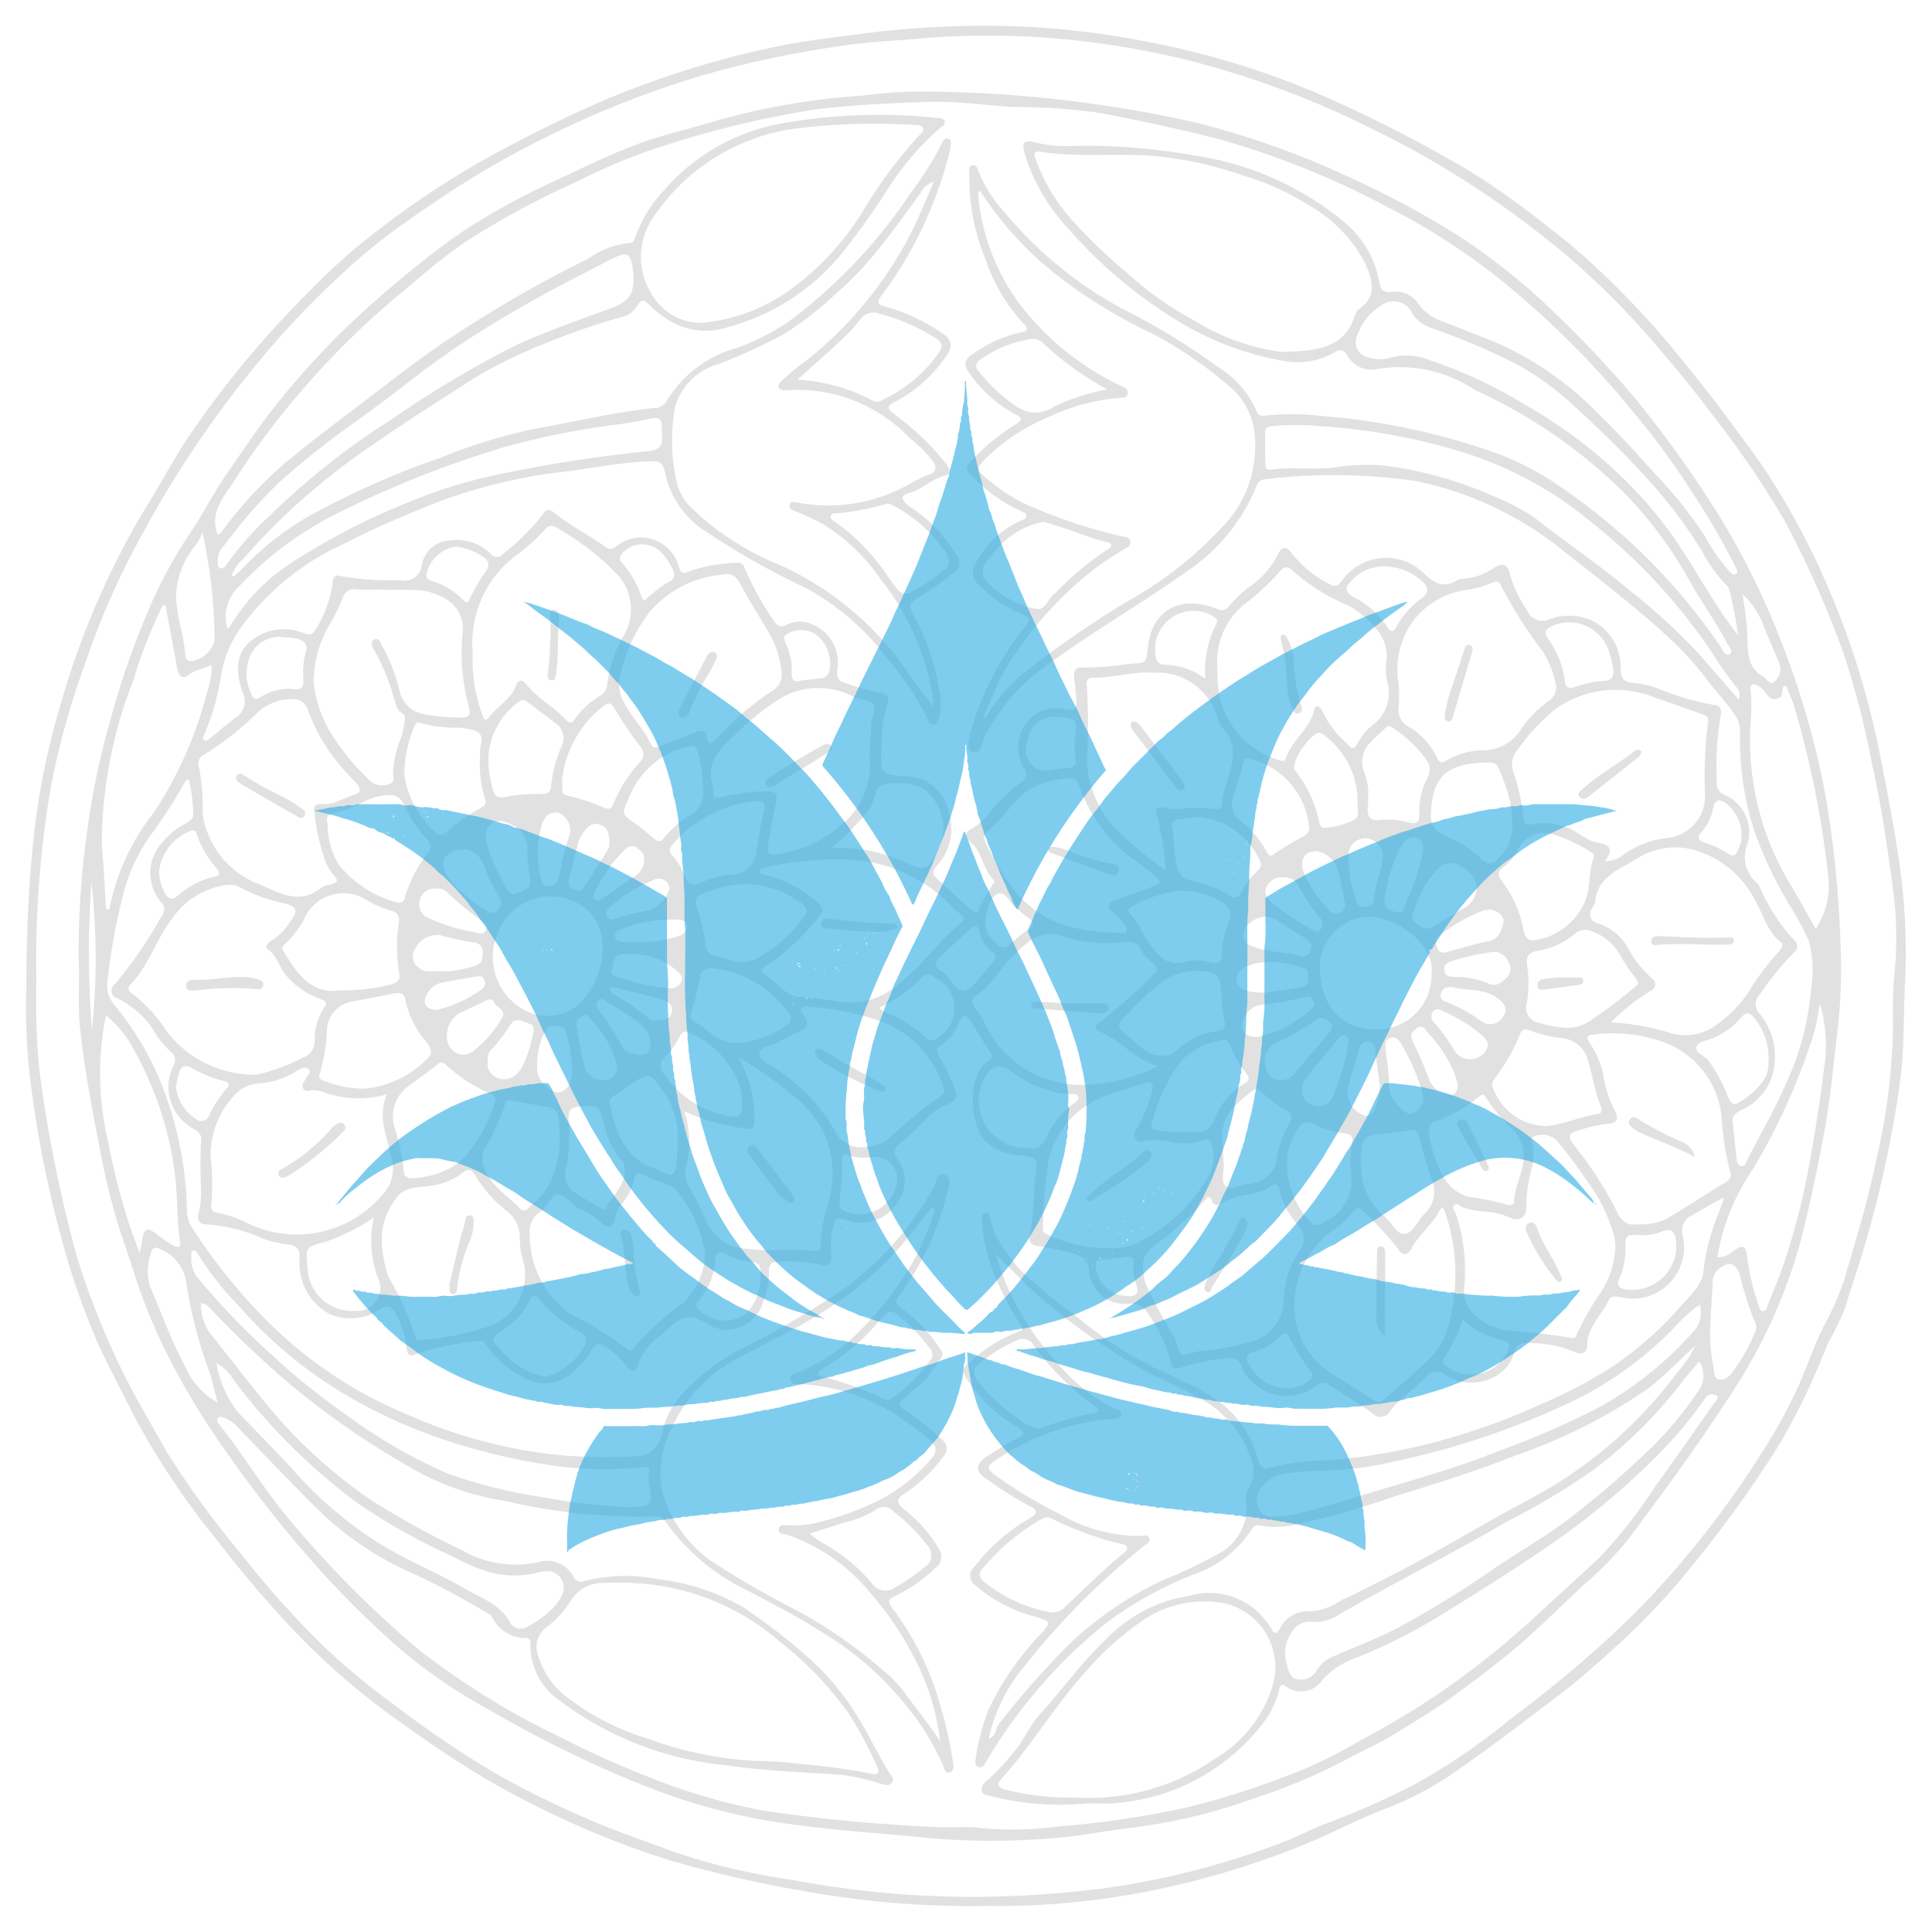 <svg xmlns="http://www.w3.org/2000/svg" viewBox="0 0 30 30"><g id="Henna"><g opacity="0.29"><path d="M.41,15.294A22.101,22.101,0,0,1,.529,12.936,11.594,11.594,0,0,1,.956,10.89a12.5,12.5,0,0,1,1.301-2.997c.244-.385.453-.794.71-1.169A15.267,15.267,0,0,1,3.985,5.402c.276-.32.566-.627.864-.926a9.605,9.605,0,0,1,1.065-.936,13.947,13.947,0,0,1,1.633-1.079c.592-.324,1.192-.628,1.814-.896A14.389,14.389,0,0,1,12.016.732c.489-.106.99-.157,1.487-.223A14.554,14.554,0,0,1,15.666.405a13.194,13.194,0,0,1,2.312.276,12.688,12.688,0,0,1,2.821.921,20.686,20.686,0,0,1,2.037,1.064,12.494,12.494,0,0,1,1.197.853,9.189,9.189,0,0,1,.811.689A13.733,13.733,0,0,1,25.92,5.345c.281.344.565.686.828,1.043.267.362.543.715.782,1.099a11.487,11.487,0,0,1,.801,1.505,12.841,12.841,0,0,1,.842,2.632c.102.52.207,1.039.287,1.562a9.793,9.793,0,0,1,.124,2.022c-.028.501-.01,1.003-.069,1.504a17.273,17.273,0,0,1-.55,2.593c-.093.337-.217.663-.312.998a4.788,4.788,0,0,1-.271.561,11.154,11.154,0,0,1-.736,1.539,18.151,18.151,0,0,1-1.39,1.933,11.044,11.044,0,0,1-1.094,1.17c-.305.273-.607.551-.935.8-.525.398-1.046.802-1.588,1.176a4.941,4.941,0,0,1-1.079.586c-.348.129-.681.296-1.019.452a13.096,13.096,0,0,1-2.703.846,12.055,12.055,0,0,1-2.521.229,14.387,14.387,0,0,1-2.743-.215,18.802,18.802,0,0,1-2.127-.48,12.878,12.878,0,0,1-1.623-.618A13.916,13.916,0,0,1,7.522,27.61c-.533-.319-1.041-.673-1.542-1.039a11.101,11.101,0,0,1-1.69-1.55c-.318-.352-.622-.716-.908-1.09A11.949,11.949,0,0,1,2.078,21.98c-.209-.424-.44-.838-.624-1.275a11.847,11.847,0,0,1-.426-1.21,17.842,17.842,0,0,1-.541-2.591A9.575,9.575,0,0,1,.41,15.294Zm.155-.065A11.251,11.251,0,0,0,.61,16.605a20.774,20.774,0,0,0,.47,2.473,8.852,8.852,0,0,0,.389,1.223,11.806,11.806,0,0,0,.608,1.335c.174.31.349.621.525.931a14.713,14.713,0,0,0,1.158,1.582,14.261,14.261,0,0,0,1.2,1.349,10.129,10.129,0,0,0,1.125.947,16.765,16.765,0,0,0,1.551,1.058,13.692,13.692,0,0,0,1.294.655c.503.232,1.025.409,1.542.599a9.979,9.979,0,0,0,1.807.43,15.139,15.139,0,0,0,3.078.265,16.538,16.538,0,0,0,1.803-.133,12.532,12.532,0,0,0,2.825-.738c.204-.082.396-.189.604-.264a13.17,13.17,0,0,0,1.341-.589,9.749,9.749,0,0,0,1.484-1.003c.478-.358.943-.732,1.389-1.131a12.375,12.375,0,0,0,1.177-1.187,14.796,14.796,0,0,0,1.39-1.87,7.971,7.971,0,0,0,.573-1.052c.123-.291.228-.59.366-.872a4.59,4.59,0,0,0,.328-.739c.175-.606.364-1.21.489-1.829a9.726,9.726,0,0,0,.267-2.008c-.002-.293-.005-.586.021-.88a5.735,5.735,0,0,0-.009-1.266c-.09-.688-.187-1.374-.341-2.05a12.862,12.862,0,0,0-.445-1.716,15.515,15.515,0,0,0-.915-2.052A14.954,14.954,0,0,0,26.572,6.417c-.276-.37-.571-.726-.874-1.076a12.158,12.158,0,0,0-1.366-1.37,14.89,14.89,0,0,0-1.324-.994,14.04,14.04,0,0,0-1.669-.959,14.05,14.05,0,0,0-2.256-.905A12.331,12.331,0,0,0,17.24.697a12.696,12.696,0,0,0-2.835-.11c-.454.045-.913.058-1.364.129a15.852,15.852,0,0,0-2.179.468,14.842,14.842,0,0,0-2.215.865,14.544,14.544,0,0,0-1.72.971c-.411.277-.824.553-1.206.869A13.838,13.838,0,0,0,4.057,5.568,16.516,16.516,0,0,0,2.17,8.367a12.067,12.067,0,0,0-.858,1.966,11.997,11.997,0,0,0-.534,1.954A16.095,16.095,0,0,0,.565,15.23Z" fill="#999"/><path d="M1.223,14.913a13.163,13.163,0,0,1,.126-1.974,11.949,11.949,0,0,1,.353-1.716,12.943,12.943,0,0,1,.693-1.954,7.223,7.223,0,0,1,.573-1.014c.196-.296.356-.614.559-.906.234-.337.46-.679.714-1.003A12.44,12.44,0,0,1,5.556,4.916c.291-.271.596-.528.906-.78.254-.206.512-.401.785-.581a10.522,10.522,0,0,1,1.36-.742c.424-.198.844-.407,1.282-.571.417-.156.855-.247,1.279-.381a10.927,10.927,0,0,1,2.247-.378,6.685,6.685,0,0,1,.961-.061,19.693,19.693,0,0,1,4.175.477,13.17,13.17,0,0,1,2.415.859,14.169,14.169,0,0,1,1.682.904,9.95,9.95,0,0,1,1.501,1.202,17.469,17.469,0,0,1,1.227,1.304,17.856,17.856,0,0,1,1.306,1.82,11.939,11.939,0,0,1,.974,1.968,13.202,13.202,0,0,1,.678,2.33,16.408,16.408,0,0,1,.247,2.42,8.286,8.286,0,0,1-.058,1.381c-.059.492-.101.986-.193,1.475-.107.571-.223,1.138-.367,1.702a8.325,8.325,0,0,1-1.134,2.46c-.483.747-1.012,1.464-1.546,2.177a5.378,5.378,0,0,1-.694.713c-.302.278-.592.57-.899.842-.35.31-.725.587-1.101.866-.295.218-.611.402-.92.595-.262.163-.55.285-.821.435a8.852,8.852,0,0,1-1.387.576,8.581,8.581,0,0,1-1.853.448c-.431.05-.856.14-1.289.169a11.062,11.062,0,0,1-1.844,0c-.806-.08-1.617-.128-2.418-.251a9.466,9.466,0,0,1-1.745-.448,15.533,15.533,0,0,1-1.504-.648c-.498-.239-.978-.511-1.457-.787a7.749,7.749,0,0,1-1.228-.885,14.432,14.432,0,0,1-1.264-1.269,18.913,18.913,0,0,1-1.297-1.644,11.826,11.826,0,0,1-.944-1.54,8.587,8.587,0,0,1-.516-1.247c-.092-.29-.194-.577-.286-.867a12.133,12.133,0,0,1-.299-1.299c-.112-.558-.211-1.117-.272-1.683C1.205,15.623,1.238,15.268,1.223,14.913Zm1.711-2.808a.082.082,0,0,0-.07.053,8.58,8.58,0,0,1-.473.74,2.806,2.806,0,0,0-.481.999,9.789,9.789,0,0,0-.24,1.328.464.464,0,0,0,.091.361A4.739,4.739,0,0,1,2.417,16.62a5.611,5.611,0,0,1,.487,2.196.482.482,0,0,0,.082.253A8.748,8.748,0,0,0,4.197,20.56,6.645,6.645,0,0,0,6.36,21.978a7.554,7.554,0,0,0,2.411.624,8.592,8.592,0,0,0,1.098.011.415.415,0,0,0,.414-.378,1.348,1.348,0,0,1,.312-.593,3.531,3.531,0,0,1,.834-.655,14.124,14.124,0,0,0,1.732-1.012,5.076,5.076,0,0,0,1.34-1.542c.042-.077.043-.234.163-.196.133.042.069.187.045.284a4.426,4.426,0,0,1-.755,1.608c-.059.078-.049.126.032.176A2.307,2.307,0,0,1,14.6,20.95a.108.108,0,0,1,.007.15c-.086.111-.156.233-.252.339-.1.11-.232.179-.329.289-.05.057-.103.083.009.158a3.923,3.923,0,0,1,.581.457.18.18,0,0,1,.032.276,2.408,2.408,0,0,1-.61.579c-.113.077-.123.121-.019.226a2.131,2.131,0,0,1,.568.64.204.204,0,0,1-.048.27,2.505,2.505,0,0,1-.648.454c-.109.046-.103.093-.042.173a4.54,4.54,0,0,1,.719,1.408,6.781,6.781,0,0,1,.229.988c.01.059.023.14-.05.163-.076.024-.085-.063-.103-.108a4.113,4.113,0,0,0-.576-.933A5.018,5.018,0,0,0,12.691,25.3c-.341-.217-.704-.4-1.062-.591a3.358,3.358,0,0,1-1.307-1.096.142.142,0,0,0-.145-.067,9,9,0,0,1-2.332-.24,4.149,4.149,0,0,1-1.49-.529,12.879,12.879,0,0,1-1.86-1.289A16.339,16.339,0,0,1,3.305,20.36c-.049-.05-.091-.116-.185-.125a.789.789,0,0,0,.136.462c.366.45.711.918,1.093,1.355a7.873,7.873,0,0,0,1.42,1.246,13.452,13.452,0,0,0,1.403.772,1.655,1.655,0,0,0,1.175.19.459.459,0,0,1,.562.233.121.121,0,0,0,.159.059,2.586,2.586,0,0,1,1.156-.029,3.347,3.347,0,0,1,1.335.447,9.221,9.221,0,0,1,.937.72,3.986,3.986,0,0,1,.86,1.033c.159.26.286.537.447.795.033.052.094.096.047.162-.045.062-.112.032-.172.018a3.99,3.99,0,0,0-.576-.135c-.601-.046-1.207-.061-1.801-.149a5.12,5.12,0,0,1-2.615-1.01,1.038,1.038,0,0,1-.449-.827c.001-.056.005-.145-.058-.141a.582.582,0,0,1-.547-.345c-.008-.013-.028-.019-.042-.028a11.222,11.222,0,0,0-1.171-.626,4.988,4.988,0,0,1-1.504-1.019c-.408-.405-.804-.823-1.206-1.236a.536.536,0,0,0-.199-.154c-.041-.014-.091-.05-.126-.01-.037.043.008.086.034.118.385.485.698,1.021,1.104,1.494A16.415,16.415,0,0,0,6.5,25.614a11.883,11.883,0,0,0,2.194,1.357,14.341,14.341,0,0,0,1.355.612,9.513,9.513,0,0,0,1.794.531,26.033,26.033,0,0,0,2.657.254c.254.018.506-.016.758.021a5.329,5.329,0,0,0,1.179-.028,14.675,14.675,0,0,0,2.037-.306,13.115,13.115,0,0,0,1.778-.586,7.146,7.146,0,0,0,.873-.445,12.818,12.818,0,0,0,1.468-.903,13.925,13.925,0,0,0,1.293-1.06c.318-.296.642-.586.958-.883a7.599,7.599,0,0,0,.863-1.104c.309-.423.607-.855.909-1.283.027-.038.087-.092.03-.126a.13.13,0,0,0-.174.055,6.629,6.629,0,0,1-.832.975,11.916,11.916,0,0,1-1.703,1.384c-.494.334-.999.653-1.507.966a8.791,8.791,0,0,1-1.353.69,1.31,1.31,0,0,0-.54.346.395.395,0,0,1-.569.106c-.081-.059-.096.01-.11.064a1.348,1.348,0,0,1-.2.445,3.199,3.199,0,0,1-2.313,1.3c-.167.022-.339-.001-.507.01A4.273,4.273,0,0,1,15.38,27.887c-.052-.015-.123-.012-.137-.081a.166.166,0,0,1,.083-.156,3.689,3.689,0,0,0,.404-.431c.164-.182.25-.415.414-.595.353-.387.654-.815,1.038-1.178a2.267,2.267,0,0,1,1.28-.665,1.11,1.11,0,0,1,1.282.517c.04.075.079.082.128-.003a.466.466,0,0,1,.42-.273.957.957,0,0,0,.545-.178c.05-.026.104-.044.154-.07.326-.166.655-.326.977-.5.425-.231.845-.474,1.266-.713.392-.222.804-.417,1.171-.676a6.8,6.8,0,0,0,1.628-1.56,1.891,1.891,0,0,0,.295-.432c-.257.235-.477.469-.729.662a8.41,8.41,0,0,1-2.073,1.048c-.608.242-1.233.435-1.857.628a13.517,13.517,0,0,1-1.541.441,1.268,1.268,0,0,1-.554.016c-.08-.021-.111.019-.147.075a1.753,1.753,0,0,1-.865.675,5.882,5.882,0,0,0-1.319.714,7.36,7.36,0,0,0-.977.909,7.883,7.883,0,0,0-.951,1.29c-.027.044-.044.1-.106.088-.079-.015-.065-.087-.057-.138a3.459,3.459,0,0,1,.197-.751,4.464,4.464,0,0,1,.834-1.202c.131-.153.128-.171-.07-.233a2.329,2.329,0,0,1-.968-.498.179.179,0,0,1-.013-.289,2.886,2.886,0,0,1,.872-.76c.099-.049.107-.128.002-.171a6.026,6.026,0,0,1-.671-.421c-.198-.113-.198-.246-.002-.367.153-.095.304-.196.465-.275.142-.07.111-.109-.001-.173a2.312,2.312,0,0,1-.749-.695c-.125-.178-.119-.219.046-.346a2.338,2.338,0,0,1,.7-.435c.061-.019.105-.037.049-.115a4.814,4.814,0,0,1-.475-.968,2.706,2.706,0,0,1-.12-.646c-.008-.052-.003-.111.064-.118s.056.056.066.097a1.43,1.43,0,0,0,.075.223,2.43,2.43,0,0,0,.658.805c.202.189.433.341.648.515a6.297,6.297,0,0,0,1.053.703c.305.159.632.278.924.455a1.663,1.663,0,0,1,.804,1.045c.025.107.085.141.185.109a3.917,3.917,0,0,1,.919-.115,9.41,9.41,0,0,0,2.069-.407,9.648,9.648,0,0,0,1.184-.45,7.357,7.357,0,0,0,1.148-.603,5.434,5.434,0,0,0,1.059-.938c.147-.172.343-.326.351-.58a2.804,2.804,0,0,1,.13-.574c.044-.181.137-.343.181-.526-.176.086-.333.183-.494.276a.263.263,0,0,0-.146.303.796.796,0,0,1-.926.974c-.076-.009-.179-.05-.218.036-.105.234-.332.406-.334.691-.001.13-.092.175-.198.115a1.829,1.829,0,0,0-.708-.137.187.187,0,0,0-.23.145.647.647,0,0,1-.113.226.737.737,0,0,1-.971.112.202.202,0,0,0-.281.035c-.175.192-.4.331-.562.538a.168.168,0,0,1-.263.045c-.215-.166-.45-.299-.678-.445a.142.142,0,0,0-.203.007.764.764,0,0,1-1.169-.312c-.037-.109-.116-.127-.215-.113a2.951,2.951,0,0,0-.712.142c-.087.036-.152.014-.164-.079a2.213,2.213,0,0,0-.339-.732.301.301,0,0,0-.306-.181.56.56,0,0,1-.63-.541.248.248,0,0,0-.2-.222,3.809,3.809,0,0,0-.577-.129c-.1-.011-.161-.052-.139-.164.062-.317.054-.64.092-.959.029-.25.028-.254-.219-.284a.567.567,0,0,1-.084-.009.86.86,0,0,1-.495-.231c-.218-.265-.277-1.009.06-1.231a.087.087,0,0,0,.03-.14c-.102-.149-.191-.305-.29-.457-.09-.139-.12-.136-.199.017a.788.788,0,0,1-.272.337c-.072.044-.077.1-.03.171a3.041,3.041,0,0,1,.228.47c.058.133.058.22-.095.276a.915.915,0,0,0-.309.204c-.139.132-.267.277-.418.395-.119.093-.124.166-.036.278a.543.543,0,0,1,.002.615.664.664,0,0,1-.817.304c-.078-.019-.165-.055-.189.062a1.257,1.257,0,0,0-.044.452c.026.164-.028.223-.184.177a2.529,2.529,0,0,0-.639-.041c-.1-.004-.143.043-.142.143a1.181,1.181,0,0,1-.093.478.578.578,0,0,1-.873.341c-.31-.215-.451-.048-.64.113-.021.018-.04.04-.062.057a.889.889,0,0,0-.365.471c-.034.121-.125.099-.187.011a1.07,1.07,0,0,0-.304-.29c-.092-.059-.176-.07-.234.051a.885.885,0,0,1-.248.297.63.63,0,0,1-.662.188,1.54,1.54,0,0,1-.711-.552c-.025-.037-.045-.09-.1-.077a4.377,4.377,0,0,0-.942.18c-.156.075-.195.056-.215-.121a1.33,1.33,0,0,0-.158-.479c-.062-.118-.128-.151-.253-.069a.814.814,0,0,1-.778.067.888.888,0,0,1-.462-.856c.007-.148-.046-.207-.183-.221a1.899,1.899,0,0,1-.378-.088,2.549,2.549,0,0,0-.879-.225c-.119.005-.159-.076-.127-.183a1.458,1.458,0,0,0,.038-.335,7.233,7.233,0,0,1-.002-.776c.015-.091-.033-.139-.108-.187a.734.734,0,0,1-.32-.984.158.158,0,0,0-.036-.208,1.628,1.628,0,0,1-.219-.25,1.397,1.397,0,0,0-.613-.585.123.123,0,0,1-.043-.22,6.753,6.753,0,0,0,.725-1.056.155.155,0,0,0,.001-.21.698.698,0,0,1,.013-.938,1.139,1.139,0,0,1,.365-.295c.061-.036.117-.068.113-.151A2.548,2.548,0,0,0,2.933,12.104Zm.442-3.809c.049-.002.067-.04.09-.071a6.336,6.336,0,0,1,.951-1.027c.363-.303.741-.589,1.118-.874.485-.367.961-.749,1.469-1.083A18.699,18.699,0,0,1,9.125,4.022a1.372,1.372,0,0,1,.656-.251c.058.003.07-.05.084-.092a2.092,2.092,0,0,1,.438-.715,3.151,3.151,0,0,1,1.805-1.042,8.595,8.595,0,0,1,2.444-.091c.045.003.098.002.115.052.018.055-.035.075-.069.103a4.459,4.459,0,0,0-.838.989,11.277,11.277,0,0,1-.697.971,3.426,3.426,0,0,1-1.746,1.129,1.091,1.091,0,0,1-.982-.136,1.616,1.616,0,0,1-.262-.212c-.077-.082-.115-.072-.175.015a.382.382,0,0,1-.204.17,10.05,10.05,0,0,0-1.226.421,7.13,7.13,0,0,0-1.078.523c-.646.412-1.292.823-1.916,1.271A10.085,10.085,0,0,0,3.793,8.662a.636.636,0,0,0-.198.286c.024-.002.038.002.044-.004.054-.049.111-.097.16-.15a4.45,4.45,0,0,1,1.085-.828,13.269,13.269,0,0,1,1.963-.861,8.39,8.39,0,0,1,1.45-.445c.621-.11,1.235-.259,1.863-.324a.215.215,0,0,0,.194-.112,1.844,1.844,0,0,1,1.107-.828,3.675,3.675,0,0,0,.791-.407A8.075,8.075,0,0,0,14.147,2.987a5,5,0,0,0,.469-.742c.021-.044.047-.11.104-.093.072.02.042.092.039.146a.272.272,0,0,1-.011.05A6.221,6.221,0,0,1,13.694,4.581c-.091.126-.059.155.067.184a2.933,2.933,0,0,1,.841.39c.19.115.208.225.071.403a2.151,2.151,0,0,1-.751.668c-.163.079-.161.108-.013.223a4.15,4.15,0,0,1,.768.734c.054.07.116.174-.003.203-.203.049-.345.205-.542.263-.15.044-.149.1-.023.205.03.025.065.044.097.067a2.295,2.295,0,0,1,.642.688.194.194,0,0,1-.047.291,4.707,4.707,0,0,1-.569.394c-.115.071-.119.138-.053.247a3.587,3.587,0,0,1,.412,1.211.965.965,0,0,1-.007.387c-.011.046-.022.108-.085.113-.053.004-.077-.044-.094-.085a4.241,4.241,0,0,0-.615-.928A4.022,4.022,0,0,0,12.543,9.145,12.101,12.101,0,0,1,10.9,8.213a1.426,1.426,0,0,1-.56-.816c-.046-.207-.06-.242-.27-.234-.418.017-.828.098-1.241.154a8.242,8.242,0,0,0-2.035.48c-.483.198-.97.393-1.433.639A4.025,4.025,0,0,0,3.819,9.641a1.814,1.814,0,0,0-.376.781,3.917,3.917,0,0,1-.267.977c-.013.03-.045.062-.01.09.032.025.065-.001.091-.021.132-.106.26-.217.395-.319a.301.301,0,0,0,.114-.4c-.138-.394-.076-.682.212-.854a.801.801,0,0,1,.715-.071c.08.029.156.056.203-.042a1.776,1.776,0,0,0,.267-.722c.001-.075.032-.146.123-.116a4.159,4.159,0,0,0,.923.063.272.272,0,0,0,.344-.244.452.452,0,0,1,.414-.368.746.746,0,0,1,.653.205.117.117,0,0,0,.189.002,3.524,3.524,0,0,0,.622-.617c.05-.084.097-.088.173-.025.248.206.541.345.801.534a.115.115,0,0,0,.153-.002.608.608,0,0,1,.984.314c.025.08.063.115.148.069a2.45,2.45,0,0,1,.744-.135c.08-.016.114.038.137.098a4.404,4.404,0,0,0,.442.796c.055.087.098.118.2.069a.455.455,0,0,1,.423.003.636.636,0,0,1,.367.679c-.007.087-.017.174.092.208a3.471,3.471,0,0,0,.55.161c.155.021.166.084.128.199a2.384,2.384,0,0,0-.087.685c-.013.386-.005.389.372.415a.687.687,0,0,1,.681.594.824.824,0,0,1-.165.765c-.045.056-.128.128-.048.206.173.169.353.33.535.489.033.029.111.087.129.04a1.791,1.791,0,0,1,.246-.437.05.05,0,0,0-.007-.047c-.168-.166-.173-.432-.359-.587-.098-.081-.082-.155.023-.211a.943.943,0,0,0,.243-.205,2.431,2.431,0,0,1,.498-.497.151.151,0,0,0,.068-.234.619.619,0,0,1-.067-.49.575.575,0,0,1,.708-.423c.149.025.183-.026.171-.154q-.017-.177-.035-.354c-.009-.09.029-.152.121-.142a4.855,4.855,0,0,0,.758-.061c.24-.011.239-.009.265-.244.065-.61.515-.824,1.072-.608a.138.138,0,0,0,.187-.039,1.97,1.97,0,0,1,.291-.282,1.362,1.362,0,0,0,.469-.52c.057-.127.131-.134.213-.025a1.727,1.727,0,0,0,.567.472c.1.055.147.053.217-.041a.835.835,0,0,1,1.264-.122c.175.165.312.248.527.111a.275.275,0,0,1,.116-.023.942.942,0,0,0,.455-.167c.119-.084.212-.056.24.083a1.936,1.936,0,0,0,.272.578.257.257,0,0,0,.346.138.868.868,0,0,1,.689.034.8.8,0,0,1,.416.742c.006.142.056.206.198.212a1.604,1.604,0,0,1,.363.078,4.08,4.08,0,0,0,.905.267c.092.004.106.092.087.171a4.635,4.635,0,0,0-.058,1.028.183.183,0,0,0,.111.189.642.642,0,0,1,.371.753.527.527,0,0,0,.15.628.251.251,0,0,1,.035.058,2.994,2.994,0,0,0,.529.82.118.118,0,0,1,.004.193,4.384,4.384,0,0,0-.532.653.207.207,0,0,0,.006.308,1.063,1.063,0,0,1,.21.859.866.866,0,0,1-.511.63c-.072.042-.138.077-.128.176.02.185.037.37.059.555.006.055.01.127.076.136.059.008.076-.062.097-.104.185-.366.394-.719.56-1.097a4.346,4.346,0,0,0,.427-1.555,1.76,1.76,0,0,0-.035-.738,4.262,4.262,0,0,0-.305-.565,6.386,6.386,0,0,1-.542-1.143,4.683,4.683,0,0,1-.222-1.533.445.445,0,0,0-.078-.267c-.132-.195-.293-.363-.435-.548a4.777,4.777,0,0,0-.49-.558c-.559-.533-1.178-.995-1.78-1.477A5.371,5.371,0,0,0,22.008,7.473a8.927,8.927,0,0,0-2.345-.034.16.16,0,0,0-.153.111,2.926,2.926,0,0,1-1.113,1.345c-.728.513-1.502.958-2.218,1.49a3.014,3.014,0,0,0-.884,1.046c-.051.097-.06.29-.188.246-.116-.039-.062-.22-.028-.337a4.63,4.63,0,0,1,.825-1.595c.112-.141.109-.147-.057-.219a1.896,1.896,0,0,1-.659-.457.249.249,0,0,1-.03-.333,1.447,1.447,0,0,1,.702-.656c.033-.014.083-.024.077-.076-.004-.038-.04-.052-.072-.064a2.29,2.29,0,0,1-.74-.519c-.145-.139-.151-.164-.007-.303a3.39,3.39,0,0,1,.639-.52c.064-.037.164-.097.018-.16a1.997,1.997,0,0,1-.713-.632c-.103-.125-.092-.227.042-.308a2.021,2.021,0,0,1,.732-.333c.072-.011.169-.03.065-.131a2.756,2.756,0,0,1-.599-1.01A3.325,3.325,0,0,1,15.052,2.7c.001-.047-.022-.117.042-.132.073-.017.089.057.107.107a2.077,2.077,0,0,0,.4.624,6.195,6.195,0,0,0,1.834,1.499,10.295,10.295,0,0,1,1.465.893,1.547,1.547,0,0,1,.616.698c.026.08.093.068.155.062a3.904,3.904,0,0,1,.809.004,10.682,10.682,0,0,1,2.48.488A4.593,4.593,0,0,1,24.08,7.457a10.25,10.25,0,0,1,1.202.929,9.321,9.321,0,0,1,1.435,1.657c.035.053.072.156.138.117.072-.043-.009-.12-.038-.175-.177-.34-.407-.648-.592-.984a6.381,6.381,0,0,0-1.008-1.351,7.977,7.977,0,0,0-2.313-1.593,2.104,2.104,0,0,0-1.511-.328.43.43,0,0,1-.478-.22c-.055-.091-.114-.086-.197-.036a1.142,1.142,0,0,1-.767.135,4.723,4.723,0,0,1-1.726-.663,7.391,7.391,0,0,1-1.664-1.425,2.982,2.982,0,0,1-.646-1.121c-.06-.184-.014-.237.172-.186a1.802,1.802,0,0,0,.52.054,9.536,9.536,0,0,1,1.937.147,4.731,4.731,0,0,1,2.306,1.015,1.575,1.575,0,0,1,.569.953c.021.134.067.163.187.15a.421.421,0,0,1,.413.18.781.781,0,0,0,.39.283c.253.095.503.2.756.296a5.071,5.071,0,0,1,1.709,1.19c.29.282.562.584.834.885a6.691,6.691,0,0,1,.766.96,2.891,2.891,0,0,0,.375.541c.03.031.065.079.112.04.037-.031.002-.071-.014-.106a10.777,10.777,0,0,0-.698-1.196,11.205,11.205,0,0,0-.868-1.182,13.989,13.989,0,0,0-2.128-2.117A10.22,10.22,0,0,0,21.548,3.217a12.936,12.936,0,0,0-2.677-1.071c-.58-.147-1.162-.269-1.747-.385a9.076,9.076,0,0,0-1.348-.099C15.32,1.64,14.864,1.568,14.41,1.582c-.585.017-1.171.049-1.755.118a15.349,15.349,0,0,0-2.317.554,8.883,8.883,0,0,0-1.374.564,12.692,12.692,0,0,0-1.751.948c-.377.256-.716.561-1.067.851A12.934,12.934,0,0,0,4.739,6.003,12.156,12.156,0,0,0,3.633,7.473C3.475,7.715,3.254,7.951,3.375,8.295ZM14.52,18.77l-.046-.026c-.15.188-.298.377-.451.562a5.326,5.326,0,0,1-1.197,1.035c-.42.276-.878.485-1.318.724a2.3,2.3,0,0,0-1.083,1.119A1.507,1.507,0,0,0,10.293,23.2a1.982,1.982,0,0,0,.878,1.122c.399.252.811.488,1.233.701a7.509,7.509,0,0,1,1.313.918,1.804,1.804,0,0,1,.326.338c.18.248.375.485.555.76a3.677,3.677,0,0,0-.397-1.287,4.851,4.851,0,0,0-.686-1.016,2.867,2.867,0,0,0-1.291-.904c-.056-.017-.147-.008-.131-.094.014-.078.1-.052.159-.054a1.645,1.645,0,0,0,.404-.032,4.763,4.763,0,0,0,.968-.343,2.652,2.652,0,0,0,.842-.666.17.17,0,0,0-.022-.274,3.087,3.087,0,0,0-.413-.319,3.031,3.031,0,0,0-1.655-.559c-.052.002-.091-.013-.102-.067-.015-.069.039-.081.087-.101a2.892,2.892,0,0,0,.88-.551,5.295,5.295,0,0,0,.957-1.216A4.414,4.414,0,0,0,14.52,18.77Zm.694-15.814c-.018.039-.027.05-.026.059a3.336,3.336,0,0,0,.72,1.802,4.297,4.297,0,0,0,1.501,1.176c.05.024.113.041.102.116-.012.078-.08.067-.134.07a3.219,3.219,0,0,0-1.102.3,3.065,3.065,0,0,0-1.002.674c-.094.098-.106.146-.013.222a2.82,2.82,0,0,0,.638.441,8.175,8.175,0,0,0,1.501.508c.056.013.141.009.153.082.013.081-.071.106-.126.141a4.453,4.453,0,0,0-.881.678,5.625,5.625,0,0,0-.954,1.2c-.12.225-.215.464-.321.697l.037.023a2.525,2.525,0,0,1,.691-.773,15.902,15.902,0,0,1,1.475-1.015A5.921,5.921,0,0,0,18.97,8.192a1.778,1.778,0,0,0,.519-1.331,1.12,1.12,0,0,0-.32-.791A6.391,6.391,0,0,0,17.93,5.199a8.002,8.002,0,0,1-1.405-.84A5.316,5.316,0,0,1,15.214,2.956Zm-.723,8.018c0-.055.002-.076,0-.096a3.885,3.885,0,0,0-.807-1.87,2.946,2.946,0,0,0-.961-.902c-.13-.067-.267-.12-.401-.181-.037-.017-.076-.037-.062-.086.017-.059.059-.05.109-.038a2.54,2.54,0,0,0,1.424-.129c.227-.079.416-.225.64-.305.116-.042.115-.122.049-.213a2.278,2.278,0,0,0-.36-.356A2.413,2.413,0,0,0,12.216,6.06c-.045.005-.098.003-.121-.041-.027-.051.02-.082.05-.114a4.057,4.057,0,0,1,.366-.299,6.048,6.048,0,0,0,1.677-2.071c.111-.235.21-.477.314-.716a.354.354,0,0,0-.207.176c-.213.291-.42.586-.647.866a5.364,5.364,0,0,1-.699.727,4.907,4.907,0,0,1-.774.597,8.273,8.273,0,0,1-1.013.466.974.974,0,0,0-.681.675,2.94,2.94,0,0,0,.019,1.124.81.81,0,0,0,.226.426,4.2,4.2,0,0,0,1.327.873,4.819,4.819,0,0,1,2.063,1.715C14.227,10.631,14.353,10.787,14.491,10.974ZM15.354,27c.119-.043.099-.158.155-.227a12.58,12.58,0,0,1,1.2-1.343,5.606,5.606,0,0,1,1.359-.899,6.833,6.833,0,0,0,.825-.391.809.809,0,0,0,.458-.834.295.295,0,0,1,.044-.211.472.472,0,0,0,.037-.424,1.69,1.69,0,0,0-.66-.875,7.749,7.749,0,0,0-.902-.459,9.757,9.757,0,0,1-1.637-1.125c-.281-.224-.516-.495-.776-.744a4.225,4.225,0,0,0,.953,1.683,2.751,2.751,0,0,0,.872.708c.052.023.143.027.128.108-.014.072-.098.064-.157.067a3.79,3.79,0,0,0-1.807.649c-.134.084-.108.136.002.219a6.988,6.988,0,0,0,1.013.61,2.44,2.44,0,0,0,1.241.339c.048-.002.114-.027.14.027.034.07-.04.096-.081.129a11.48,11.48,0,0,0-1.862,1.877A2.58,2.58,0,0,0,15.354,27ZM19.884,5.462c.631,0,1.001-.091,1.154-.557a.2.2,0,0,1,.057-.102c.306-.204.211-.467.1-.721a2.236,2.236,0,0,0-.887-.904,4.031,4.031,0,0,0-.982-.445,5.781,5.781,0,0,0-1.434-.313c-.578-.043-1.16.027-1.737-.063-.074-.012-.11.012-.08.094a2.9,2.9,0,0,0,.55.942,8.196,8.196,0,0,0,.888.854,4.964,4.964,0,0,0,1.016.72A3.393,3.393,0,0,0,19.884,5.462ZM9.695,24.577c-.102,0-.204-.007-.305.002a.593.593,0,0,0-.511.251,1.537,1.537,0,0,1-.404.446.377.377,0,0,0-.125.411,1.282,1.282,0,0,0,.5.702,3.974,3.974,0,0,0,1.248.621,5.536,5.536,0,0,0,1.784.338c.208.001.415.029.623.049a9.995,9.995,0,0,1,1.004.14c.06.012.176.046.114-.096a5.855,5.855,0,0,0-.464-.862A5.39,5.39,0,0,0,12.12,25.501,3.735,3.735,0,0,0,9.695,24.577ZM16.68,27.912a3.468,3.468,0,0,0,2.194-.607,1.99,1.99,0,0,0,.866-1.065,1.019,1.019,0,0,0-.71-1.341,1.704,1.704,0,0,0-1.268.251,4.78,4.78,0,0,0-.983.899c-.438.5-.779,1.075-1.225,1.568-.077.085-.069.133.056.172A4.038,4.038,0,0,0,16.68,27.912ZM10.903,5.013a2.744,2.744,0,0,0,1.33-.488,4.269,4.269,0,0,0,1.159-1.234,7.167,7.167,0,0,1,.873-1.181c.032-.031.095-.074.066-.125s-.099-.045-.155-.046a9.945,9.945,0,0,0-1.82.057A3.159,3.159,0,0,0,10.108,3.431a1.078,1.078,0,0,0-.004,1.111A.892.892,0,0,0,10.903,5.013Zm14.018,8.362a.462.462,0,0,0,.296-.111,1.469,1.469,0,0,1,.64-.249.654.654,0,0,0,.619-.671,6.94,6.94,0,0,1,.045-1.127c.014-.07-.015-.102-.079-.123-.25-.086-.498-.179-.749-.263a1.609,1.609,0,0,0-1.529.171,3.087,3.087,0,0,0-.596.637.347.347,0,0,0-.076.328,3.188,3.188,0,0,1,.165.74c0,.084.047.116.136.091a.95.95,0,0,1,.482.033c.193.045.329.211.51.248C24.991,13.119,25.071,13.174,24.921,13.375ZM3.977,16.688c-.005.001.038-.011.083-.019a2.95,2.95,0,0,0,.644-.247.263.263,0,0,0,.183-.246.904.904,0,0,1,.135-.514c.064-.077.055-.111-.043-.149a1.232,1.232,0,0,1-.558-.394c-.091-.119-.12-.279-.257-.371-.054-.036-.013-.109.043-.136a.931.931,0,0,0,.313-.324c.114-.149.087-.211-.096-.259a2.499,2.499,0,0,1-.697-.251.356.356,0,0,0-.246-.03,1.221,1.221,0,0,0-.794.496c-.257.327-.373.743-.664,1.048a.076.076,0,0,0,.019.128,2.357,2.357,0,0,1,.547.593A1.712,1.712,0,0,0,3.977,16.688Zm21.035-.812a3.826,3.826,0,0,1,.929.164.793.793,0,0,0,.65-.084,1.96,1.96,0,0,0,.549-.534,4.023,4.023,0,0,1,.484-.648c.044-.041.077-.105.023-.148-.216-.171-.268-.439-.401-.659a1.528,1.528,0,0,0-1.019-.789,1.129,1.129,0,0,0-.838.173c-.267.162-.579.266-.617.644a.23.23,0,0,1-.041.092c-.082.13-.032.223.098.256a.826.826,0,0,1,.46.396,1.667,1.667,0,0,0,.355.447c.088.062.08.151-.032.212A3.31,3.31,0,0,0,25.012,15.876ZM6.009,16.991a1.589,1.589,0,0,1-1.013-.042.495.495,0,0,0-.149-.019c-.049.001-.104.031-.138-.025-.036-.061.015-.104.039-.154.023-.047.093-.099.043-.148-.046-.044-.118-.015-.172.02a1.252,1.252,0,0,1-.603.2.53.53,0,0,0-.371.18,1.36,1.36,0,0,0-.376.949,3.592,3.592,0,0,1,.013.743c-.013.068.005.128.088.136a1.779,1.779,0,0,1,.493.172A1.744,1.744,0,0,0,5.94,18.549a.566.566,0,0,0,.149-.509C6.04,17.701,5.843,17.376,6.009,16.991Zm12.893-6.622a2.918,2.918,0,0,0,.027.416,1.337,1.337,0,0,0,.919,1.013c.063.02.105.04.126-.043a.483.483,0,0,1,.042-.092c.113-.225.34-.378.39-.646.016-.082.106-.044.122.012a1.458,1.458,0,0,0,.381.508c.069.081.112.123.176-.004a.823.823,0,0,1,.24-.282.613.613,0,0,0,.224-.633.929.929,0,0,1-.026-.318.631.631,0,0,0-.14-.518,1.416,1.416,0,0,0-.478-.393,3.054,3.054,0,0,1-.837-.531c-.068-.077-.139-.061-.196.019a3.944,3.944,0,0,1-.477.451A1.158,1.158,0,0,0,18.902,10.369Zm1.198,9.947a1.232,1.232,0,0,0,.61,1.032q.309.19.613.387c.058.038.103.058.163.003.221-.2.451-.39.665-.597a1.148,1.148,0,0,0,.294-.41,2.995,2.995,0,0,0-.005-1.908c-.015-.053-.051-.095-.086-.026-.111.219-.317.366-.431.582-.061.116-.145.13-.209.021a4.658,4.658,0,0,0-.548-.593c-.063-.075-.102-.058-.155.01a1.099,1.099,0,0,1-.268.255A1.426,1.426,0,0,0,20.101,20.315ZM7.339,10.124c0,.04.001.079,0,.118a2.409,2.409,0,0,0,.147.845c.013.04.037.145.105.052.13-.176.345-.278.424-.496.034-.092.097-.095.151-.025.175.226.436.355.625.562.052.057.089.057.131-.009a1.263,1.263,0,0,1,.393-.364.226.226,0,0,0,.112-.158,2.164,2.164,0,0,1,.229-.737.793.793,0,0,0-.066-.987,4.113,4.113,0,0,0-.957-.736.115.115,0,0,0-.164.026,3.274,3.274,0,0,1-.395.366A1.702,1.702,0,0,0,7.339,10.124ZM5.986,9.16V9.155c-.147,0-.294.005-.44-.002a.191.191,0,0,0-.229.144,3.537,3.537,0,0,1-.159.336,1.813,1.813,0,0,0-.29.939,1.931,1.931,0,0,0,.25.78,3.602,3.602,0,0,0,.651.792.279.279,0,0,0,.29.021c.081-.025.04-.117.044-.181a1.689,1.689,0,0,1,.097-.461,1.203,1.203,0,0,0,.084-.326c.003-.046.017-.09-.035-.119-.082-.046-.099-.13-.125-.211a3.248,3.248,0,0,0-.319-.78c-.033-.051-.062-.129.017-.159.069-.027.083.052.111.099a2.794,2.794,0,0,1,.265.675.469.469,0,0,0,.358.382,2.815,2.815,0,0,0,.638.056c.111-.002.111-.086.088-.159a3.231,3.231,0,0,1-.097-1.172.532.532,0,0,0-.294-.526.938.938,0,0,0-.468-.12C6.28,9.155,6.133,9.16,5.986,9.16ZM25.083,19.352a.838.838,0,0,0-.047-.253,2.566,2.566,0,0,0-.414-.789,6.298,6.298,0,0,0-.456-.606.317.317,0,0,0-.331-.062c-.113.026-.017.133-.022.203a1.224,1.224,0,0,1-.02.269,2.337,2.337,0,0,0-.094.649c-.003.146-.109.207-.247.147a1.18,1.18,0,0,0-.391-.097,1.322,1.322,0,0,1-.348-.066c-.044-.015-.088-.08-.133-.031-.039.043.014.094.029.14a2.755,2.755,0,0,1,.128,1.132.505.505,0,0,0,.142.416.96.96,0,0,0,.554.259,8.916,8.916,0,0,1,.954.111c.056.018.082-.009.1-.059a4.246,4.246,0,0,1,.355-.626A1.369,1.369,0,0,0,25.083,19.352Zm.334-.343a.881.881,0,0,0,.472-.089c.309-.185.612-.381.918-.57a.12.12,0,0,0,.059-.157,4.078,4.078,0,0,1-.131-.833,1.383,1.383,0,0,0-.893-1.174,2.317,2.317,0,0,0-1.114-.119c-.107.009-.084.062-.047.124a1.317,1.317,0,0,1,.217.509,1.608,1.608,0,0,0,.169.528c.076.154.053.211-.124.226a2.099,2.099,0,0,0-.443.104c-.122.037-.167.075-.072.207a5.882,5.882,0,0,1,.669,1.029C25.17,18.959,25.267,19.038,25.416,19.009ZM4.551,10.856A.793.793,0,0,0,4,11.063a4.823,4.823,0,0,1-.833.658.146.146,0,0,0-.08.182,2.928,2.928,0,0,1,.059.656.921.921,0,0,0,.074.362,1.367,1.367,0,0,0,.764.793c.313.122.645.363,1.001.072a.36.36,0,0,1,.143-.051c.102-.024.144-.057.05-.152a.794.794,0,0,1-.116-.185,3.461,3.461,0,0,1-.184-.803c-.019-.071.038-.12.113-.111.193.024.343-.101.515-.144.099-.025.1-.096.036-.167-.041-.046-.084-.091-.126-.137a2.877,2.877,0,0,1-.634-1.009A.23.23,0,0,0,4.551,10.856Zm17.17-.214a2.314,2.314,0,0,1-.003.326.299.299,0,0,0,.161.32,1.098,1.098,0,0,1,.437.482c.035.082.085.079.147.038a1.131,1.131,0,0,1,.547-.157.7.7,0,0,0,.592-.301,1.681,1.681,0,0,1,.455-.471.251.251,0,0,0,.098-.269,1.483,1.483,0,0,0-.192-.484,6.981,6.981,0,0,1-.658-1.038c-.031-.084-.095-.058-.156-.032a1.347,1.347,0,0,1-.357.101,1.262,1.262,0,0,0-.844.478A1.289,1.289,0,0,0,21.721,10.642Zm-10.773,8.82a2.003,2.003,0,0,0-.44-.977.323.323,0,0,0-.127-.081c-.134-.058-.272-.107-.405-.165-.076-.033-.112-.023-.128.064a.863.863,0,0,1-.191.39.465.465,0,0,0-.112.24c-.015.124-.113.154-.206.06a1.108,1.108,0,0,0-.35-.231c-.12-.054-.205-.208-.312-.212-.128-.004-.169.192-.283.265a.358.358,0,0,0-.168.348,1.507,1.507,0,0,0,.636,1.242,5.793,5.793,0,0,1,.873.541c.033.032.071.037.1-.008a4.121,4.121,0,0,1,.768-.702A1.092,1.092,0,0,0,10.948,19.462Zm7.157-5.94a5.52,5.52,0,0,0-.126-.815c-.065-.158-.009-.199.154-.155a.569.569,0,0,0,.151.013,2.395,2.395,0,0,1,.573-.004c.072.017.127-.016.121-.098a1.145,1.145,0,0,1,.092-.375c.07-.262.151-.525-.07-.765a.559.559,0,0,1-.106-.21.965.965,0,0,0-.989-.666c-.321-.025-.625.082-.941.077-.086-.001-.099.068-.087.133a9.83,9.83,0,0,1,0,1.164,1.642,1.642,0,0,0,.435,1.034A6.539,6.539,0,0,0,18.105,13.522Zm-6.884-4.6a1.681,1.681,0,0,0-1.125.569,2.473,2.473,0,0,0-.458.968.538.538,0,0,0,.039.42c.112.243.314.426.426.668.042.09.103.057.17.03.177-.072.356-.14.535-.209.077-.03.149-.038.164.071.022.154.074.113.152.033a4.608,4.608,0,0,1,.869-.746.283.283,0,0,0,.141-.301,1.521,1.521,0,0,0-.197-.606c-.142-.243-.298-.478-.428-.726C11.442,8.968,11.378,8.884,11.221,8.922Zm6.764,7.63c-.372-.094-.584-.408-.913-.534-.088-.034-.071-.101-.006-.14a7.871,7.871,0,0,0,.82-.722c.087-.069.108-.129.007-.21a.529.529,0,0,1-.178-.201c-.044-.106-.118-.121-.23-.116a2.396,2.396,0,0,1-.971-.084.522.522,0,0,0-.559.096,2.46,2.46,0,0,0-.263.238c-.175.174-.279.412-.495.549-.112.071-.139.145-.031.252a.922.922,0,0,1,.129.217,1.651,1.651,0,0,0,1.569.948A2.712,2.712,0,0,0,17.985,16.552Zm-7.36.705a1.522,1.522,0,0,1,.025.869.376.376,0,0,0,.037.275,5.123,5.123,0,0,1,.272.543.712.712,0,0,0,.638.447c.354.047.71-.009,1.063.039.086.012.082-.058.083-.114a2.547,2.547,0,0,1,.099-.58,1.546,1.546,0,0,0-.082-1.213,1.854,1.854,0,0,0-.504-.557,4.969,4.969,0,0,0-.787-.544,1.89,1.89,0,0,1,.245.975c.002.091-.019.151-.121.129A3.312,3.312,0,0,1,10.625,17.256Zm2.504-3.911a5.278,5.278,0,0,0-1.232.118c-.043.011-.1.018-.096.075.004.049.059.042.096.05a1.948,1.948,0,0,1,.798.425c.059.047.112.117.044.188a3.619,3.619,0,0,1-.732.721c-.234.138-.231.14-.02.297a2.209,2.209,0,0,1,.206.173.317.317,0,0,0,.197.085,4.905,4.905,0,0,1,.604.072,1.145,1.145,0,0,0,1.006-.312c.342-.268.584-.64.926-.909.05-.039.045-.088-.003-.13a1.488,1.488,0,0,1-.118-.096A2.342,2.342,0,0,0,13.129,13.346Zm4.622,6.343a.701.701,0,0,0,.062.297,7.477,7.477,0,0,0,.42.771c.048.088.05.23.117.269.065.037.188-.04.286-.045a4.296,4.296,0,0,0,.812-.153.679.679,0,0,0,.483-.599,1.476,1.476,0,0,1,.242-.8.297.297,0,0,0-.017-.405,1.229,1.229,0,0,1-.286-.542c-.013-.095-.078-.117-.159-.049a.588.588,0,0,1-.232.097,1.552,1.552,0,0,0-.544.165.071.071,0,0,1-.111-.041c-.052-.13-.09-.043-.133.004a5.452,5.452,0,0,1-.576.542C17.954,19.336,17.722,19.431,17.751,19.689Zm-.562-.309a.946.946,0,0,0,.431-.061,2.626,2.626,0,0,0,1.15-1.056.662.662,0,0,0,.053-.47c-.013-.087-.047-.116-.136-.086a.93.93,0,0,1-.483.027,1.054,1.054,0,0,0-.403-.025c-.059.012-.117.054-.164-.021-.046-.072-.004-.127.03-.186a2.339,2.339,0,0,0,.211-.514c.016-.054.041-.116-.001-.161-.047-.051-.105-.007-.157.009-.156.05-.314.093-.466.151A1.413,1.413,0,0,0,16.285,18a7.625,7.625,0,0,0-.09,1.077c-.005.054.032.077.077.096A2.138,2.138,0,0,0,17.188,19.381ZM5.93,19.34a2.066,2.066,0,0,0,.098.48,4.732,4.732,0,0,1,.417.921c.007.04.033.077.082.067a4.151,4.151,0,0,0,1.118-.232.857.857,0,0,0,.498-.924,1.404,1.404,0,0,1-.072-.449.513.513,0,0,0-.207-.403,1.991,1.991,0,0,1-.479-.541c-.061-.119-.129-.108-.211-.04a1.024,1.024,0,0,1-.53.199c-.173.025-.373.012-.489.186A1.046,1.046,0,0,0,5.93,19.34Zm5.871-7.05c.283-.006.286-.001.228.274-.038.182-.07.365-.103.548-.022.124.014.179.154.151a1.887,1.887,0,0,0,.971-.442,1.192,1.192,0,0,0,.456-.958c-.011-.202.014-.406.02-.609.003-.106.086-.22.033-.311s-.194-.067-.29-.115a1.165,1.165,0,0,0-1.235.069,4.207,4.207,0,0,0-.598.49c-.238.228-.492.441-.366.827a.235.235,0,0,1,.003.084c-.005.083.019.103.109.086A3.176,3.176,0,0,1,11.802,12.29ZM26.386,21.14c-.096.114-.189.212-.268.32A7.08,7.08,0,0,1,24.735,22.83a11.173,11.173,0,0,1-1.333.796c-.856.501-1.742.945-2.601,1.44a.7.7,0,0,1-.444.118.304.304,0,0,0-.278.133.576.576,0,0,0-.098.526c.025.1.048.212.167.233a.281.281,0,0,0,.302-.143.513.513,0,0,1,.255-.213c.335-.148.679-.274,1.004-.445a15.764,15.764,0,0,0,1.506-.928c.404-.275.834-.513,1.218-.818a14.443,14.443,0,0,0,1.113-.957,5.548,5.548,0,0,0,.819-.965A.401.401,0,0,0,26.386,21.14Zm.615-10.275a.205.205,0,0,0-.035-.193,6.35,6.35,0,0,1-.418-.592A8.99,8.99,0,0,0,24.74,8.132a5.867,5.867,0,0,0-2.128-1.14,9.519,9.519,0,0,0-2.107-.374,3.832,3.832,0,0,0-.724-.003c-.063.008-.133.003-.135.091-.003.169,0,.338.002.507.001.053.028.089.084.081.314-.045.631,0,.946-.03a3.577,3.577,0,0,1,.757-.04,5.902,5.902,0,0,1,1.799.501,3.082,3.082,0,0,1,.609.326c.475.371.974.707,1.436,1.096a9.555,9.555,0,0,1,1.096,1Zm-9.61,3.621c.022-.003.077.024.102-.028.024-.05-.028-.079-.05-.117a.776.776,0,0,0-.162-.17c-.078-.071-.096-.142.029-.188.191-.069.381-.14.571-.209.158-.058.164-.082.041-.185-.065-.054-.131-.106-.197-.158a2.384,2.384,0,0,1-.97-1.239c-.015-.058-.053-.115-.115-.106a1.367,1.367,0,0,0-.688.194c-.241.183-.393.448-.626.635-.067.054-.047.123-.013.185a4.092,4.092,0,0,0,.464.761,1.754,1.754,0,0,0,.792.519A3.466,3.466,0,0,0,17.391,14.486Zm-3.975,3.327a.673.673,0,0,0,.363-.115,7.115,7.115,0,0,1,.833-.681.094.094,0,0,0,.041-.13,1.619,1.619,0,0,0-.945-1.017,4.193,4.193,0,0,0-1.138-.236c-.043-.004-.096-.018-.125.027s.017.07.037.102c.069.107.078.194-.064.253a2.799,2.799,0,0,0-.331.164c-.105.06-.298.078-.298.178s.169.173.273.247a2.759,2.759,0,0,1,.905.962A.456.456,0,0,0,13.416,17.814Zm-11.771-3.7.052.008a3.485,3.485,0,0,1,.692-1.504,6.141,6.141,0,0,0,.824-1.86,1.127,1.127,0,0,0,.072-.433c-.123.067-.251.069-.351.153-.087.073-.147.037-.174-.061-.021-.076-.028-.155-.043-.232q-.075-.395-.15-.79c-.058.009-.064.053-.079.087a7.429,7.429,0,0,0-.419,1.088,6.98,6.98,0,0,0-.488,2.569C1.613,13.463,1.625,13.789,1.646,14.114Zm25.342-4.25a5.338,5.338,0,0,0-.135-.706.203.203,0,0,0-.056-.084,2.134,2.134,0,0,1-.362-.506,7.315,7.315,0,0,0-.853-1.131c-.358-.396-.74-.77-1.136-1.129a4.377,4.377,0,0,0-.913-.661,10.941,10.941,0,0,0-1.321-.559.523.523,0,0,1-.284-.226.316.316,0,0,0-.476-.119.84.84,0,0,0-.367.448.243.243,0,0,0,.159.359.584.584,0,0,0,.35.005.913.913,0,0,1,.501.003,7.287,7.287,0,0,1,1.592.731,7.349,7.349,0,0,1,1.287.923,6.395,6.395,0,0,1,.902.978C26.271,8.709,26.55,9.307,26.988,9.864ZM9.837,4.316c-.002-.034-.002-.068-.006-.101-.034-.297-.088-.321-.348-.186-.5.259-1.004.51-1.489.799a14.052,14.052,0,0,0-1.424.931c-.365.282-.731.564-1.107.83a13.441,13.441,0,0,0-1.143.915,7.773,7.773,0,0,0-.842.97.31.31,0,0,0-.096.228c.005.043-.016.101.038.12.052.019.081-.029.105-.066a4.902,4.902,0,0,1,.697-.78A11.296,11.296,0,0,1,6.072,6.518,16.296,16.296,0,0,1,8.012,5.36c.485-.22.983-.393,1.48-.576C9.745,4.691,9.843,4.58,9.837,4.316ZM9.776,23.404c.039-.002.079-.002.118-.006.206-.021.234-.053.202-.255a.728.728,0,0,1-.021-.268c.018-.085.002-.104-.09-.094a5.645,5.645,0,0,1-1.334-.015,9.44,9.44,0,0,1-1.468-.32A8.112,8.112,0,0,1,5.403,21.68a6.784,6.784,0,0,1-1.687-1.393,4.778,4.778,0,0,1-.639-.807c-.016-.029-.034-.068-.073-.06-.043.009-.035.053-.033.085a.506.506,0,0,0,.074.307A11.958,11.958,0,0,0,4.25,21.066a10.658,10.658,0,0,0,1.107.889,8.062,8.062,0,0,0,1.603.93,7.898,7.898,0,0,0,1.456.362A10.155,10.155,0,0,0,9.776,23.404Zm16.892-3.883a.344.344,0,0,0,.248-.096c.146-.103.196-.084.214.09a3.558,3.558,0,0,0,.174.739c.013.042.017.103.068.106.065.004.067-.065.084-.11.083-.215.176-.425.25-.645a11.021,11.021,0,0,0,.391-1.537c.089-.492.166-.987.228-1.483a2.291,2.291,0,0,0-.064-.995c-.036.177-.055.323-.097.462a9.914,9.914,0,0,1-.937,2.091A3.34,3.34,0,0,0,26.668,19.521Zm-.276.736a2.728,2.728,0,0,0-.299.257,5.591,5.591,0,0,1-1.806,1.307,12.562,12.562,0,0,1-2.673.881,5.398,5.398,0,0,1-.767.12c-.292.025-.587.008-.877.058a.556.556,0,0,0-.42.28c-.089.159-.004.419.225.389a3.076,3.076,0,0,0,.352-.037c.486-.121.962-.279,1.443-.419.579-.17,1.157-.344,1.715-.566A13.932,13.932,0,0,0,24.8,21.869a5.545,5.545,0,0,0,1.506-1.204A.435.435,0,0,0,26.392,20.257Zm1.342-9.611c-.044.008-.051.029-.052.052-.004.07-.011.138-.098.155-.081.016-.125-.035-.166-.092a.319.319,0,0,0-.138-.121c-.072-.029-.103-.018-.097.071a2.994,2.994,0,0,1,.007.421,4.314,4.314,0,0,0,.613,2.606c.133.219.254.445.391.685a1.208,1.208,0,0,0,.199-.781,15.268,15.268,0,0,0-.534-2.679C27.823,10.854,27.774,10.749,27.733,10.646Zm-24.2-.881a.919.919,0,0,0,.061-.076,3.029,3.029,0,0,1,.823-.879A10.475,10.475,0,0,1,6.374,7.786a7.715,7.715,0,0,1,1.4-.427,22.571,22.571,0,0,1,2.303-.355c.143-.016.22-.073.203-.226a1.431,1.431,0,0,1-.002-.152c-.001-.124-.062-.153-.177-.126-.153.035-.309.062-.465.085a12.405,12.405,0,0,0-1.774.348,16.171,16.171,0,0,0-2.544.999,5.403,5.403,0,0,0-1.612,1.18A.635.635,0,0,0,3.533,9.765Zm-1.367,9.69c.019-.086.034-.14.042-.195.028-.195.067-.21.233-.092a1.195,1.195,0,0,0,.266.179c.059.022.103.034.089-.055-.052-.329-.038-.664-.073-.993a5.27,5.27,0,0,0-.645-1.996,1.688,1.688,0,0,0-.434-.536,4.541,4.541,0,0,0,.043,2A9.386,9.386,0,0,0,2.167,19.454ZM9.357,14.67a.784.784,0,0,0-.218-.524.869.869,0,0,0-1.347.219A.941.941,0,0,0,8.153,15.69a.754.754,0,0,0,.887-.144A1.278,1.278,0,0,0,9.357,14.67Zm12.871.46c.065-.444-.495-.877-.979-.896a.786.786,0,0,0-.753.719c-.023.611.304,1.019.81,1.029A.845.845,0,0,0,22.229,15.13ZM3.362,21.164a1.645,1.645,0,0,0,.34.772c.308.321.62.637.92.966a6.064,6.064,0,0,0,1.265,1.062c.426.267.896.45,1.329.703.259.151.558.243.712.541a.195.195,0,0,0,.276.042,1.479,1.479,0,0,0,.437-.341c.083-.117.163-.244.075-.389-.09-.149-.24-.134-.379-.098a1.476,1.476,0,0,1-.735-.009,2.976,2.976,0,0,1-.574-.245,9.389,9.389,0,0,1-1.512-.853,9.421,9.421,0,0,1-1.899-1.902A.696.696,0,0,0,3.362,21.164Zm1.911-5.786a2.998,2.998,0,0,0,.756-.081c.091-.022.198-.045.17-.184a2.513,2.513,0,0,1-.005-.792c.012-.101-.025-.155-.111-.176a1.609,1.609,0,0,1-.387-.168.666.666,0,0,0-.966.278,1.349,1.349,0,0,1-.304.402.077.077,0,0,0-.021.117C4.613,15.116,4.83,15.443,5.273,15.378ZM16.292,25.031a.252.252,0,0,0,.227-.062c.306-.282.595-.583.92-.845.03-.024.069-.05.06-.095-.009-.047-.058-.047-.095-.057a5.015,5.015,0,0,1-1.059-.384.152.152,0,0,0-.17-.001,3.37,3.37,0,0,0-.914.766.125.125,0,0,0,.013.203A2.27,2.27,0,0,0,16.292,25.031ZM6.426,18.294a1.327,1.327,0,0,0,.712-.251,2.183,2.183,0,0,0,.546-.937c.028-.065-.013-.094-.073-.125a2.472,2.472,0,0,1-.686-.446c-.054-.056-.09-.041-.142,0-.128.102-.261.197-.391.295a.593.593,0,0,0-.274.654,3.166,3.166,0,0,1,.152.709C6.269,18.278,6.34,18.299,6.426,18.294Zm-.797-1.387a1.568,1.568,0,0,0,.998-.46c.093-.086.077-.148.011-.243a1.529,1.529,0,0,1-.342-.666c-.013-.101-.064-.132-.162-.113-.221.044-.443.084-.664.126a.471.471,0,0,0-.394.444,2.576,2.576,0,0,1-.108.663c-.03.067-.004.103.064.125A1.777,1.777,0,0,0,5.629,16.906Zm18.378.579c.26-.019.525-.146.809-.19.065-.01.061-.07.039-.123-.093-.226-.123-.469-.194-.699a.462.462,0,0,0-.377-.35,2.339,2.339,0,0,1-.541-.126c-.062-.024-.11-.019-.136.051a3.042,3.042,0,0,1-.4.703.134.134,0,0,0-.024.142A.895.895,0,0,0,24.007,17.485Zm-18.92-4.703a1.223,1.223,0,0,0,.174.644,1.706,1.706,0,0,0,.888.58.099.099,0,0,0,.141-.079,1.98,1.98,0,0,1,.356-.684.148.148,0,0,0-.013-.206,2.242,2.242,0,0,1-.327-.47c-.093-.22-.168-.249-.406-.206-.233.042-.417.206-.645.242C5.111,12.627,5.048,12.671,5.087,12.782Zm19.227,3.176a.639.639,0,0,0,.372-.104,8.508,8.508,0,0,0,.71-.536c.066-.043.03-.101-.009-.145a2.517,2.517,0,0,1-.233-.351.824.824,0,0,0-.433-.36.246.246,0,0,0-.268.038,1.158,1.158,0,0,1-.577.263c-.139.025-.178.089-.165.217a1.752,1.752,0,0,1,.001.571.248.248,0,0,0,.209.336A1.429,1.429,0,0,0,24.314,15.958ZM12.384,5.896a2.818,2.818,0,0,1,1.183.333c.059.03.108-.007.159-.031a2.189,2.189,0,0,0,.845-.71c.077-.105.064-.171-.035-.234a3.25,3.25,0,0,0-.918-.395.247.247,0,0,0-.265.109,2.796,2.796,0,0,1-.213.239C12.897,5.442,12.643,5.662,12.384,5.896ZM23.831,14.6a1.01,1.01,0,0,0,.739-.518c.142-.24.086-.52.178-.768.014-.037-.01-.066-.043-.082a2.422,2.422,0,0,0-.595-.278.448.448,0,0,0-.531.225.779.779,0,0,1-.221.273c-.094.064-.118.134-.034.234a1.764,1.764,0,0,1,.334.766C23.683,14.554,23.729,14.616,23.831,14.6ZM7.455,11.74a.7.7,0,0,1,.01-.169c.047-.155-.026-.22-.165-.244a1.105,1.105,0,0,0-.166-.028,1.955,1.955,0,0,1-.586-.068c-.039-.013-.087-.025-.102.024a1.886,1.886,0,0,0-.167.786,1.502,1.502,0,0,0,.463.866c.063.061.117.077.19.017a2.543,2.543,0,0,1,.537-.38.11.11,0,0,0,.06-.152A1.765,1.765,0,0,1,7.455,11.74Zm16.203,6.226a.572.572,0,0,0-.145-.402,2.686,2.686,0,0,1-.443-.527c-.035-.07-.085-.025-.125.007a2.292,2.292,0,0,1-.656.373.138.138,0,0,0-.1.171,1.929,1.929,0,0,0,.2.641.639.639,0,0,0,.442.36,4.007,4.007,0,0,1,.562.115c.056.018.117.017.118-.047C23.517,18.416,23.658,18.206,23.658,17.966Zm-7.453-9.863a1.255,1.255,0,0,0-.703.396c-.344.373-.328.464.091.753a1.196,1.196,0,0,0,.511.204c.133.018.176-.171.279-.246L16.396,9.2a4.618,4.618,0,0,1,.815-.676c.024-.014.05-.033.044-.065s-.04-.033-.067-.039a4.56,4.56,0,0,1-.528-.174C16.507,8.191,16.35,8.148,16.205,8.102Zm-4.665,5.625a1.843,1.843,0,0,0-.642.155c-.096.031-.105.103-.08.191a3.217,3.217,0,0,1,.114.44c.042.303.035.304.319.369a.595.595,0,0,1,.081.024.524.524,0,0,0,.424-.027,2.141,2.141,0,0,0,.737-.655c.069-.083.021-.148-.048-.199A1.476,1.476,0,0,0,11.539,13.728Zm11.943-.942a1.782,1.782,0,0,0-.146-.688c-.093-.266-.085-.269-.362-.252-.539.034-.735.249-.756.782a.327.327,0,0,0,.22.348,1.99,1.99,0,0,1,.579.372.144.144,0,0,0,.234-.009A.657.657,0,0,0,23.482,12.785ZM8.695,17.683c-.006-.101-.007-.203-.02-.303-.011-.085-.038-.168-.142-.186-.2-.035-.4-.069-.599-.105-.045-.008-.077-.009-.087.046a3.909,3.909,0,0,1-.328.72.338.338,0,0,0-.012.244c.095.308.373.456.571.673a.08.08,0,0,0,.121-.01,1.316,1.316,0,0,0,.371-.451A1.903,1.903,0,0,0,8.695,17.683Zm9.357-1.295a.23.23,0,0,0,.2-.063,1.128,1.128,0,0,1,.643-.311c.082-.011.146-.057.121-.148-.054-.198-.031-.403-.071-.601a.187.187,0,0,0-.164-.168.965.965,0,0,0-.714.13,4.31,4.31,0,0,0-.553.513c-.191.188-.181.205.03.375C17.703,16.243,17.847,16.41,18.052,16.388Zm-1.925,5.795a.242.242,0,0,0,.041-.006,4.411,4.411,0,0,1,.845-.238c.093-.013.029-.074-.011-.102a4.149,4.149,0,0,1-.962-.962.187.187,0,0,0-.235-.066,2.151,2.151,0,0,0-.588.36c-.123.079-.113.155-.04.265a2.561,2.561,0,0,0,.628.587A.67.67,0,0,0,16.127,22.183Zm-3.212-9.017a2.445,2.445,0,0,1,1.196.251c.25.098.288.095.416-.151.021-.04.044-.079.064-.119a.752.752,0,0,0-.296-.927,1.1,1.1,0,0,0-.498-.052.197.197,0,0,0-.2.147.874.874,0,0,1-.116.278A4.675,4.675,0,0,1,12.915,13.166Zm8.221,4.914a1.006,1.006,0,0,0,.355.802c.113.09.189.282.313.278.138-.005.206-.201.311-.308a.476.476,0,0,0,.131-.498,6.612,6.612,0,0,1-.207-.693c-.02-.09-.065-.133-.169-.109a2.831,2.831,0,0,1-.351.046c-.359.035-.384.063-.384.431Zm-8.567,5.733a1.818,1.818,0,0,0,.212.149,2.692,2.692,0,0,1,.763.631.252.252,0,0,0,.342.064,2.977,2.977,0,0,0,.459-.313.222.222,0,0,0,.059-.344,2.832,2.832,0,0,0-.523-.524.204.204,0,0,0-.288-.029,1.437,1.437,0,0,1-.434.182C12.971,23.685,12.785,23.746,12.569,23.814Zm1.218-15.997a3.724,3.724,0,0,1-.78.153c-.038.005-.09-.006-.105.037-.019.054.034.08.069.102a3.133,3.133,0,0,1,.676.65c.103.121.178.26.278.382a.167.167,0,0,0,.22.056,2.88,2.88,0,0,0,.478-.315c.134-.082.14-.186.056-.314a2.295,2.295,0,0,0-.814-.72A.593.593,0,0,0,13.787,7.817Zm4.551,6.016a1.905,1.905,0,0,0-.778.253.058.058,0,0,0-.018.099c.175.186.25.441.432.621a.373.373,0,0,0,.406.134.73.73,0,0,1,.417.005c.121.033.178-.005.175-.122a1.544,1.544,0,0,1,.114-.525.212.212,0,0,0-.105-.282A1.231,1.231,0,0,0,18.338,13.832Zm.072,3.745a1.363,1.363,0,0,0,.213-.002.254.254,0,0,0,.228-.173,1.05,1.05,0,0,1,.472-.575c.082-.05.082-.087.032-.157a1.999,1.999,0,0,1-.264-.451c-.017-.045-.049-.083-.101-.07a1.192,1.192,0,0,0-.628.299,2.717,2.717,0,0,0-.475.998c-.028.076.007.101.079.104A2.262,2.262,0,0,0,18.41,17.577ZM7.583,11.772a1.67,1.67,0,0,0,.072.491c.021.084.062.135.169.116a2.485,2.485,0,0,1,.587-.05c.088.005.14-.03.146-.122a2.065,2.065,0,0,1,.169-.632.275.275,0,0,0-.1-.344c-.136-.108-.277-.211-.416-.316-.045-.034-.09-.075-.148-.021A1.129,1.129,0,0,0,7.583,11.772ZM17.195,6.047A4.707,4.707,0,0,1,16.178,5.31a.211.211,0,0,0-.192-.041,1.783,1.783,0,0,0-.758.311c-.081.062-.095.117-.025.193a3.432,3.432,0,0,0,.249.275c.34.296.558.492.945.251A3.25,3.25,0,0,1,17.195,6.047ZM8.727,12.116c.026.1-.042.218.081.238a2.862,2.862,0,0,1,.56.185c.06.023.123.04.153-.045A2.178,2.178,0,0,1,9.93,11.84a.171.171,0,0,0,.018-.24,6.257,6.257,0,0,1-.405-.597c-.059-.105-.098-.089-.172-.041A1.693,1.693,0,0,0,8.727,12.116Zm3.959,9.236a5.733,5.733,0,0,1,1.012.356c.045.023.098.049.143.008a2.568,2.568,0,0,0,.609-.599.133.133,0,0,0-.005-.168,2.788,2.788,0,0,0-.51-.536c-.087-.067-.145-.063-.225.027a3.345,3.345,0,0,1-.892.787A.288.288,0,0,0,12.686,21.353Zm7.297-3.309a1.322,1.322,0,0,0,.292.847c.104.135.164.175.309.075a.711.711,0,0,0,.4-.701,1.63,1.63,0,0,1,.011-.522c.018-.088-.017-.127-.099-.139A1.774,1.774,0,0,1,20.38,17.45a.144.144,0,0,0-.214.065A.929.929,0,0,0,19.983,18.044ZM11.746,12.44a1.917,1.917,0,0,0-1.318.695.098.098,0,0,0,.003.138,1.089,1.089,0,0,1,.21.344.16.16,0,0,0,.243.091,1.372,1.372,0,0,1,.42-.123.401.401,0,0,0,.442-.386c.041-.198.062-.402.115-.597C11.899,12.46,11.851,12.429,11.746,12.44Zm-.288,3.755a1.435,1.435,0,0,0,.728-.256c.116-.065.114-.141.043-.231a1.647,1.647,0,0,0-1.181-.673.151.151,0,0,0-.178.137,3.571,3.571,0,0,1-.126.507c-.021.057-.04.135.023.172C10.995,15.984,11.177,16.217,11.457,16.194Zm4.498,1.633c.145.03.241-.043.308-.205a1.309,1.309,0,0,1,.391-.478c.037-.032.102-.056.088-.112-.015-.06-.083-.045-.131-.045a.979.979,0,0,1-.282-.045,1.808,1.808,0,0,1-.619-.299c-.173-.134-.308-.105-.405.064A.737.737,0,0,0,15.955,17.827Zm2.663-5.143c-.083.01-.206.023-.329.039-.055.007-.104.037-.091.099.042.215.021.437.083.65a.245.245,0,0,0,.2.199,1.696,1.696,0,0,1,.611.232c.082.053.136.036.178-.044a1.485,1.485,0,0,1,.252-.336c.033-.034.073-.074.05-.134A1.159,1.159,0,0,0,18.618,12.684Zm-7.702-.452a2.217,2.217,0,0,0-.076-.537c-.017-.097-.058-.127-.163-.103a1.3,1.3,0,0,0-.914.8c-.115.25-.112.249.111.403.097.067.185.145.276.221.053.044.101.072.155,0a1.641,1.641,0,0,1,.416-.364A.396.396,0,0,0,10.916,12.231Zm10.326.201a.567.567,0,0,1-.001.085c-.025.159.031.232.202.212a1.224,1.224,0,0,1,.436.043c.125.031.16-.015.16-.134a1.088,1.088,0,0,1,.13-.571.248.248,0,0,0-.012-.257,1.943,1.943,0,0,0-.547-.52c-.038-.033-.072-.014-.103.017-.072.071-.153.135-.218.212a.413.413,0,0,0-.102.479A.936.936,0,0,1,21.241,12.433Zm-2.263,5.222c.007.135.009.27.021.405.011.122-.052.286.032.356s.232-.024.355-.034a.466.466,0,0,0,.43-.328,1.587,1.587,0,0,1,.206-.62.128.128,0,0,0-.052-.197,1.774,1.774,0,0,1-.392-.291.089.089,0,0,0-.135-.008C19.207,17.125,18.973,17.313,18.979,17.655Zm.147-5.199a.329.329,0,0,0,.131.288,1.531,1.531,0,0,1,.412.483c.023.04.052.087.104.039a5.194,5.194,0,0,1,.477-.286c.049-.037.083-.067.077-.135a1.209,1.209,0,0,0-.892-1.055c-.049-.013-.099-.041-.121.036C19.25,12.036,19.188,12.246,19.125,12.456ZM5.807,18.904a3.048,3.048,0,0,1-.753.378c-.294.079-.316.082-.279.385a.693.693,0,0,0,.741.688.356.356,0,0,0,.345-.528c-.015-.036-.023-.075-.035-.113A1.599,1.599,0,0,1,5.807,18.904Zm4.713-1.169a1.18,1.18,0,0,0-.273-.856c-.123-.204-.19-.211-.388-.083-.109.07-.214.146-.322.218-.045.029-.085.06-.071.121.095.406.2.809.642.985.352.14.379.246.411-.241C10.523,17.844,10.521,17.81,10.521,17.735Zm-.819.483c0-.089.002-.145-.042-.191a1.34,1.34,0,0,1-.284-.585c-.079-.286-.081-.277-.377-.258-.136.008-.175.062-.169.188a2.808,2.808,0,0,1-.043.79.313.313,0,0,0,.15.361c.116.079.239.146.359.218.033.02.079.06.104.018C9.511,18.574,9.681,18.419,9.701,18.218ZM11.524,17.1a.726.726,0,0,0-.041-.251,1.42,1.42,0,0,0-.784-.814c-.08-.041-.119.009-.147.065a1.155,1.155,0,0,1-.228.313.173.173,0,0,0-.023.251,1.508,1.508,0,0,0,.966.655C11.488,17.373,11.526,17.342,11.524,17.1ZM8.467,21.378a.984.984,0,0,0,.593-.453c.075-.117.043-.187-.063-.246a1.981,1.981,0,0,1-.613-.496c-.069-.088-.124-.08-.169.027a.943.943,0,0,1-.366.409c-.238.161-.24.158-.05.371a.553.553,0,0,0,.058.062A1.198,1.198,0,0,0,8.467,21.378Zm-5.089.403c-.045-.174-.077-.328-.126-.476a7.132,7.132,0,0,1-.363-1.406.652.652,0,0,0-.393-.498c-.07-.043-.133-.04-.151.057a.825.825,0,0,0-.013.526c.177.401.318.817.529,1.206A1.225,1.225,0,0,0,3.378,21.781Zm17.703-9.312a1.283,1.283,0,0,0-.523-1.054.101.101,0,0,0-.151,0,1.003,1.003,0,0,0-.293.404c-.014.054-.035.11.008.161a1.856,1.856,0,0,1,.358.77c.013.049.025.114.088.105a1.165,1.165,0,0,0,.466-.129C21.128,12.668,21.069,12.538,21.081,12.469Zm6.378,4.048a.987.987,0,0,0-.233-.727c-.067-.068-.111-.076-.177-.004a1.245,1.245,0,0,1-.443.333c-.088.036-.223.05-.255.114-.055.112.104.147.163.218a2.338,2.338,0,0,1,.321.588c.035.081.076.14.176.076C27.27,16.948,27.473,16.748,27.459,16.518ZM26.555,20.605a2.827,2.827,0,0,0,.054.637c.011.065-.002.166.091.181a.215.215,0,0,0,.187-.098,2.869,2.869,0,0,0,.373-.658.147.147,0,0,0-.007-.13,4.814,4.814,0,0,1-.231-.721c-.062-.212-.177-.245-.347-.1a.281.281,0,0,0-.08.215C26.58,20.156,26.568,20.381,26.555,20.605ZM3.143,8.26a.597.597,0,0,1-.114.216,1.31,1.31,0,0,0-.296.773c.008.32.124.619.146.934a.084.084,0,0,0,.071.084.435.435,0,0,0,.382-.318A8.063,8.063,0,0,0,3.143,8.26Zm8.664,11.593c.003-.237,0-.241-.201-.269a.954.954,0,0,1-.335-.109c-.102-.056-.155-.036-.166.087a1.048,1.048,0,0,1-.252.63c-.037.041-.056.079-.016.133a.573.573,0,0,0,.728.09A.774.774,0,0,0,11.807,19.852ZM25.053,10.41a1.576,1.576,0,0,0-.075-.311.645.645,0,0,0-.893-.369c-.091.046-.114.084-.053.179a1.47,1.47,0,0,1,.268.666c.007.089.047.13.147.095a1.794,1.794,0,0,1,.478-.1C25.026,10.562,25.06,10.503,25.053,10.41ZM21.515,8.796a.667.667,0,0,0-.517.208c-.118.112-.12.178.016.266a1.383,1.383,0,0,1,.536.475c.024.045.07.096.123.004a1.376,1.376,0,0,1,.405-.463c.11-.074.111-.16.015-.25A.874.874,0,0,0,21.515,8.796ZM4.414,9.896a.495.495,0,0,0-.514.257.697.697,0,0,0,.008.633c.027.063.07.088.132.043a.803.803,0,0,1,.547-.126c.097.006.124-.036.126-.13a1.276,1.276,0,0,1,.027-.418c.058-.159-.027-.217-.159-.245A1.212,1.212,0,0,0,4.414,9.896ZM13.042,18.57c-.008.118-.017.189.065.235a.589.589,0,0,0,.821-.452.338.338,0,0,0-.393-.384.795.795,0,0,1-.35-.028c-.08-.027-.114-.002-.112.085A3.034,3.034,0,0,1,13.042,18.57Zm5.675-8.03a1.607,1.607,0,0,1,.162-.837c.046-.074.002-.109-.059-.144a.597.597,0,0,0-.873.64.134.134,0,0,0,.137.123A1.087,1.087,0,0,1,18.717,10.54Zm-5.066,5.11a.448.448,0,0,0,.07.058,2.209,2.209,0,0,1,.673.412c.068.068.136.025.194-.025a.53.53,0,0,0-.082-.923.14.14,0,0,0-.206.02A2.238,2.238,0,0,1,13.651,15.649Zm8.888-2.25a.283.283,0,0,0-.216.1,1.521,1.521,0,0,0-.358.621c-.031.073-.068.146.021.21.083.061.157.129.271.056.161-.103.327-.197.49-.297a.341.341,0,0,0,.169-.386A.484.484,0,0,0,22.539,13.399Zm2.934,5.779c-.234-.007-.234-.007-.234.207a1.16,1.16,0,0,1-.096.475c-.039.088-.014.135.082.157a.685.685,0,0,0,.799-.769c-.02-.108-.059-.175-.193-.136A.805.805,0,0,1,25.473,19.179ZM2.469,13.536a.75.75,0,0,0,.09.329c.06.093.098.124.206.041a1.267,1.267,0,0,1,.564-.294c.076-.012.097-.039.049-.112a1.578,1.578,0,0,1-.329-.564c-.01-.053-.057-.042-.097-.031A.769.769,0,0,0,2.469,13.536ZM16.706,11.352c.002-.084.011-.167-.084-.19-.374-.09-.612-.002-.688.424a.313.313,0,0,0,.383.37c.089-.013.179-.027.269-.032.095-.006.132-.053.117-.144A1.187,1.187,0,0,1,16.706,11.352ZM8.189,13.289c.016-.26-.062-.401-.239-.48-.11-.05-.226-.102-.333-.008-.105.091-.079.216-.051.332a3.04,3.04,0,0,0,.292.645c.037.073.09.139.188.087.089-.047.213-.061.184-.218C8.205,13.515,8.199,13.379,8.189,13.289ZM22.71,20.49a2.243,2.243,0,0,1-.275.581c-.042.062-.023.099.028.142a.62.62,0,0,0,.947-.229c.046-.105.026-.156-.088-.178A1.223,1.223,0,0,1,22.71,20.49ZM19.971,21.555a.525.525,0,0,0,.361-.122c.038-.028.073-.063.034-.112a5.26,5.26,0,0,1-.358-.57c-.035-.058-.067-.066-.117-.015a.935.935,0,0,1-.428.258c-.119.032-.117.101-.069.19A.656.656,0,0,0,19.971,21.555ZM7.084,8.488a.549.549,0,0,0-.463.433c-.005.06.027.078.072.097a1.141,1.141,0,0,1,.501.3c.027.033.07.058.091-.001a3.184,3.184,0,0,1,.272-.466.134.134,0,0,0-.039-.193A.944.944,0,0,0,7.084,8.488Zm8.383,6.38a.116.116,0,0,0-.058-.089.499.499,0,0,1-.198-.305c-.029-.13-.091-.102-.159-.038-.152.14-.305.28-.452.426-.078.078-.108.161.024.226a.48.48,0,0,1,.161.171c.117.161.206.17.345.02.103-.111.198-.231.295-.347A.589.589,0,0,0,15.468,14.867ZM19.91,16.772a.27.27,0,0,0,.208-.122c.166-.197.336-.392.501-.59.045-.054.107-.109.027-.188a.15.15,0,0,0-.222-.025,4.325,4.325,0,0,1-.626.36.309.309,0,0,0-.145.364A.237.237,0,0,0,19.91,16.772Zm-12.125-2.78c-.041-.074-.084-.166-.141-.249-.084-.123-.094-.277-.177-.399a.348.348,0,0,0-.49-.093c-.131.099-.127.231.012.41a2.114,2.114,0,0,0,.579.482c.047.029.092.051.138.009A.189.189,0,0,0,7.785,13.992Zm-.974,1.092a1.601,1.601,0,0,0,.564-.088c.116-.036.118-.112.12-.208a.142.142,0,0,0-.145-.154,4.841,4.841,0,0,1-.527-.115.392.392,0,0,0-.39.239.208.208,0,0,0,.07.269C6.59,15.111,6.706,15.072,6.811,15.084Zm.131.968a.291.291,0,0,0,.136.296.237.237,0,0,0,.27-.027,1.736,1.736,0,0,0,.442-.505c.088-.144-.088-.167-.121-.256-.017-.046-.065-.051-.115-.026-.126.062-.254.119-.381.179A.388.388,0,0,0,6.942,16.053Zm1.941.524a2.248,2.248,0,0,0-.092-.536c-.012-.061-.044-.105-.112-.103-.07.002-.173-.03-.199.05a1.125,1.125,0,0,0-.132.68c.049.168.23.317.348.293C8.818,16.935,8.891,16.79,8.883,16.577Zm13.209.432c-.004-.018-.014-.067-.029-.115a3.233,3.233,0,0,0-.301-.677c-.04-.068-.08-.126-.17-.1-.099.029-.082.112-.075.182.015.174.053.347.051.52a.466.466,0,0,0,.175.382c.063.055.119.127.219.076A.251.251,0,0,0,22.093,17.009ZM12.437,10.568c.112-.013.206-.026.302-.035a.144.144,0,0,0,.132-.089.56.56,0,0,0-.147-.543.401.401,0,0,0-.465-.076c-.086.034-.098.07-.065.151a.951.951,0,0,1,.1.458C12.283,10.555,12.332,10.604,12.437,10.568Zm-1.97-1.672a.857.857,0,0,0-.23-.345.408.408,0,0,0-.575.042A.097.097,0,0,0,9.661,8.74a1.623,1.623,0,0,1,.3.521c.015.042.038.082.08.034a2.065,2.065,0,0,1,.377-.279A.121.121,0,0,0,10.468,8.896Zm10.722,4.123a.259.259,0,0,0-.25.268,1.975,1.975,0,0,0,.128.711c.022.071.072.086.145.081.079-.005.119-.043.123-.111.012-.216.107-.414.135-.626A.279.279,0,0,0,21.189,13.019Zm-1.538,2.394c.128-.019.333-.046.537-.08.061-.01.127-.042.123-.117-.003-.063.019-.166-.057-.178a1.487,1.487,0,0,0-.758-.08c-.136.047-.297.081-.292.274C19.209,15.356,19.337,15.415,19.651,15.413Zm-12.08,1.109a.214.214,0,0,0,.091.178c.147.121.35.058.455-.151a2.103,2.103,0,0,0,.157-.48c.017-.075.036-.148-.066-.177-.097-.028-.193-.108-.284.022a2.531,2.531,0,0,1-.298.388C7.572,16.354,7.574,16.425,7.571,16.522Zm-4.839.349a.677.677,0,0,0,.307.501.127.127,0,0,0,.208-.052,1.653,1.653,0,0,1,.266-.408c.047-.049.058-.106-.028-.123a2.103,2.103,0,0,1-.529-.215.108.108,0,0,0-.17.072A2.203,2.203,0,0,0,2.732,16.871Zm18.766-2.87c-.018.074.063.131.179.161.131.034.13-.083.159-.151a3.799,3.799,0,0,0,.244-.716c.024-.111.044-.234-.07-.282-.109-.046-.209.04-.26.138A2.378,2.378,0,0,0,21.498,14.001Zm-1.275,2.903a.23.23,0,0,0,.174.265.242.242,0,0,0,.302-.156,3.346,3.346,0,0,0,.234-.792c.007-.051.024-.105-.035-.134s-.097.015-.129.054c-.161.195-.319.392-.48.587A.253.253,0,0,0,20.224,16.904Zm-.689-.803a1.839,1.839,0,0,0,.849-.451c.04-.035.027-.083.002-.124a.098.098,0,0,0-.116-.045,5.824,5.824,0,0,1-.731.129.362.362,0,0,0-.256.34C19.31,16.082,19.415,16.103,19.534,16.101Zm1.89.738c-.024-.178-.05-.356-.07-.534-.009-.076-.028-.129-.118-.132s-.113.053-.133.123c-.052.184-.108.367-.161.551a.378.378,0,0,0,.168.436c.109.073.185.06.239-.065A.933.933,0,0,0,21.425,16.839ZM8.521,13.752a.148.148,0,0,0,.157-.134,5.451,5.451,0,0,1,.176-.685.305.305,0,0,0-.18-.312c-.15-.03-.223.073-.26.188a1.522,1.522,0,0,0-.004.865C8.424,13.723,8.441,13.774,8.521,13.752Zm11.672,1.092a.129.129,0,0,0,.161-.088c.035-.087-.001-.133-.074-.177-.144-.087-.285-.179-.424-.274a.346.346,0,0,0-.436.019.236.236,0,0,0-.114.228c.01.099.09.122.162.15C19.702,14.79,19.955,14.778,20.193,14.844Zm3.153-.509a.152.152,0,0,0-.032-.123.268.268,0,0,0-.312-.061,2.516,2.516,0,0,0-.665.392c-.071.051-.039.12-.015.184.03.079.09.071.154.054.207-.055.411-.121.621-.161C23.275,14.587,23.312,14.461,23.346,14.335Zm-13.568.484a1.044,1.044,0,0,0-.135.001c-.124.016-.107.127-.134.207-.017.051-.026.106.042.124a2.806,2.806,0,0,0,.851.195.178.178,0,0,0,.177-.103c.038-.084-.025-.124-.072-.17A1.015,1.015,0,0,0,9.779,14.819Zm10.655-1.601c-.169-.003-.253.13-.195.306a1.837,1.837,0,0,0,.382.591.151.151,0,0,0,.193.057c.087-.04.077-.118.064-.19-.032-.166-.066-.332-.108-.495A.412.412,0,0,0,20.434,13.217ZM9.587,16.566a1.629,1.629,0,0,0-.41-.738c-.031-.035-.059-.094-.123-.055-.059.036-.118.077-.103.159.04.216.076.433.129.647a.309.309,0,0,0,.344.187A.202.202,0,0,0,9.587,16.566ZM6.779,13.799a.241.241,0,0,0-.264.19.23.23,0,0,0,.135.264,2.719,2.719,0,0,0,.72.22c.063.018.141.05.177-.036.03-.071-.035-.114-.082-.15a5.087,5.087,0,0,1-.531-.439A.198.198,0,0,0,6.779,13.799ZM27.054,9.223a4.303,4.303,0,0,1,.081.73c.005.226.024.439.255.56.051.027.082.126.146.084a.257.257,0,0,0,.108-.233.484.484,0,0,0-.048-.143c-.065-.155-.133-.309-.197-.465A1.272,1.272,0,0,0,27.054,9.223ZM9.461,13.082c.004-.166-.04-.242-.148-.279-.123-.042-.191.039-.252.121a.461.461,0,0,0-.079.149c-.053.195-.1.393-.147.59a.122.122,0,0,0,.077.151c.057.028.112.033.15-.025.131-.203.261-.407.386-.614A.201.201,0,0,0,9.461,13.082ZM22.638,16.858a1.254,1.254,0,0,0-.083-.26,2.1,2.1,0,0,0-.389-.567c-.039-.049-.076-.127-.162-.068-.075.051-.117.106-.067.209a6.081,6.081,0,0,1,.253.588.389.389,0,0,0,.271.233C22.573,17.032,22.63,16.967,22.638,16.858Zm-7.336-2.554c-.021.173.093.272.199.374.057.055.112.038.165-.006.105-.085.205-.175.315-.253.082-.058.07-.097.003-.154a2.372,2.372,0,0,1-.27-.229c-.057-.065-.108-.182-.197-.162-.106.024-.149.145-.182.248A1.321,1.321,0,0,0,15.302,14.304Zm4.619-.679a.246.246,0,0,0-.259.159c-.048.113.042.199.117.259A4.319,4.319,0,0,0,20.4,14.45c.072.04.103.003.127-.057a.144.144,0,0,0-.041-.155,2.865,2.865,0,0,1-.336-.505A.233.233,0,0,0,19.922,13.625Zm3.259,1.157a3.437,3.437,0,0,0-.617.137c-.071.022-.146.05-.136.144.012.107.103.107.18.107a1.264,1.264,0,0,1,.508.103c.128.058.201-.021.28-.09a.193.193,0,0,0,.028-.247A.236.236,0,0,0,23.18,14.782Zm3.862-1.799a.63.63,0,0,0-.234-.503c-.096-.077-.169-.077-.205.064a.77.77,0,0,1-.181.376c-.087.087-.05.13.047.165a1.291,1.291,0,0,1,.308.136c.142.098.171.088.233-.075A.332.332,0,0,0,27.042,12.983Zm-4.193,3.464a.294.294,0,0,0,.245-.169c.041-.106-.044-.163-.108-.225a2.446,2.446,0,0,0-.572-.348c-.057-.031-.114-.057-.164.009a.12.12,0,0,0,.021.167,2.557,2.557,0,0,1,.306.42A.277.277,0,0,0,22.849,16.447ZM22.561,15.33c-.088-.011-.161.004-.188.101-.024.085.045.118.098.132a2.299,2.299,0,0,1,.528.292.233.233,0,0,0,.345-.072c.08-.136.003-.217-.104-.293C23.035,15.343,22.785,15.389,22.561,15.33Zm-12.458.885a.425.425,0,0,0-.192-.341c-.148-.112-.308-.209-.466-.307-.044-.028-.095-.08-.152-.032-.068.056-.022.12.014.165a3.478,3.478,0,0,1,.361.567.226.226,0,0,0,.154.095C10.012,16.412,10.101,16.366,10.103,16.215ZM10.396,13.8a.165.165,0,0,0-.231-.143,2.425,2.425,0,0,0-.697.432.106.106,0,0,0-.035.148c.036.061.085.038.134.024a3.629,3.629,0,0,1,.489-.122A.507.507,0,0,0,10.396,13.8Zm-.393-.443c.01-.094-.051-.143-.115-.192-.07-.053-.128-.019-.182.025a2.232,2.232,0,0,0-.485.699.059.059,0,0,0,.018.076c.046.035.083.008.121-.018.166-.114.328-.234.499-.34A.312.312,0,0,0,10.003,13.356Zm-.123,1.27a1.854,1.854,0,0,0,.677-.098c.066-.033.119-.074.113-.15s-.066-.087-.134-.098a2.141,2.141,0,0,0-.918.157.093.093,0,0,0-.063.123c.015.054.058.065.105.066C9.733,14.628,9.806,14.627,9.88,14.627Zm7.634,5.498c.117.01.178-.035.129-.178a.877.877,0,0,1-.044-.333c.004-.063-.009-.11-.095-.097-.133.02-.268.033-.402.044-.073.006-.094.037-.087.109A.5.5,0,0,0,17.513,20.125ZM6.787,15.681a1.951,1.951,0,0,0,.708-.33.117.117,0,0,0,.023-.141c-.023-.063-.079-.053-.129-.045-.172.029-.344.058-.515.091a.345.345,0,0,0-.254.201C6.557,15.589,6.621,15.682,6.787,15.681ZM1.42,13.699a15.02,15.02,0,0,0,.008,2.294A10.627,10.627,0,0,0,1.42,13.699Zm8.761,2.146c.126-.001.229-.015.251-.132.024-.124-.082-.17-.172-.196-.238-.068-.48-.124-.721-.183-.026-.006-.061-.015-.07.023a.067.067,0,0,0,.025.056,5.127,5.127,0,0,1,.611.422C10.129,15.854,10.172,15.845,10.181,15.845Z" fill="#999"/><path d="M25.488,11.673a.14.14,0,0,1-.069.101q-.37.294-.741.588c-.046.036-.1.07-.149.013-.053-.06.013-.089.046-.121.242-.23.543-.381.803-.588C25.416,11.637,25.458,11.626,25.488,11.673Z" fill="#999"/><path d="M3.688,15.171a.94.94,0,0,1,.318.036c.047.015.087.037.08.092-.007.059-.059.069-.103.06a4.413,4.413,0,0,0-.958.023c-.057.001-.124.013-.134-.064-.011-.086.064-.105.124-.103C3.24,15.22,3.463,15.18,3.688,15.171Z" fill="#999"/><path d="M26.47,14.668a6.424,6.424,0,0,0-.713.002c-.045.009-.115.02-.116-.055-.001-.061.058-.082.111-.08.214.007.427.02.641.026.141.004.282-.002.423-.001.041,0,.104-.023.107.043.002.057-.06.062-.103.064C26.697,14.671,26.573,14.668,26.47,14.668Z" fill="#999"/><path d="M5.292,17.431a.07.07,0,0,1,.065.048.08.08,0,0,1-.026.092,4.948,4.948,0,0,1-.822.669c-.025.012-.05.027-.076.036-.039.014-.08.021-.102-.026a.067.067,0,0,1,.042-.096,2.844,2.844,0,0,0,.779-.638A.263.263,0,0,1,5.292,17.431Z" fill="#999"/><path d="M19.895,9.966c-.011-.061-.014-.093.017-.106.043-.017.059.02.075.049a.8.8,0,0,1,.101.32,2.55,2.55,0,0,0,.112.716c.018.048.034.107-.029.131-.066.025-.082-.036-.106-.08a1.173,1.173,0,0,1-.084-.395A2.212,2.212,0,0,0,19.895,9.966Z" fill="#999"/><path d="M21.509,20.751a.334.334,0,0,1-.134-.324c-.006-.326.003-.652.007-.978,0-.046.002-.101.066-.095.056.006.06.062.06.106.002.203.001.405.001.608Z" fill="#999"/><path d="M8.661,10.019a3.115,3.115,0,0,1-.024.439c-.011.046-.005.115-.078.106-.056-.007-.058-.066-.052-.11a5.831,5.831,0,0,0,.039-.907c-.001-.039.004-.085.061-.079a.087.087,0,0,1,.073.099C8.678,9.708,8.668,9.848,8.661,10.019Z" fill="#999"/><path d="M23.771,18.982a.102.102,0,0,1,.094.078c.083.259.256.473.358.722.016.039.061.085.009.118-.043.027-.065-.028-.091-.054a3.058,3.058,0,0,1-.421-.684C23.681,19.092,23.67,19.009,23.771,18.982Z" fill="#999"/><path d="M26.319,17.969c-.304-.171-.601-.26-.877-.394A.386.386,0,0,1,25.37,17.53c-.049-.039-.109-.083-.058-.151.045-.059.104-.025.148.013a5.238,5.238,0,0,0,.674.346A.328.328,0,0,1,26.319,17.969Z" fill="#999"/><path d="M3.751,12.017c.053.033.12.073.185.115.232.147.494.238.718.4.045.033.11.063.077.129-.037.075-.099.027-.144.001-.282-.161-.563-.324-.844-.487-.045-.026-.086-.058-.074-.119C3.677,12.025,3.703,12.014,3.751,12.017Z" fill="#999"/><path d="M22.435,11.087a2.367,2.367,0,0,1,.12-.442c.061-.18.118-.362.178-.542.014-.042.03-.1.084-.088.069.015.05.08.036.126-.095.328-.194.656-.291.984-.013.046-.028.092-.088.075C22.425,11.185,22.433,11.139,22.435,11.087Z" fill="#999"/><path d="M9.888,20.13a.194.194,0,0,1-.118-.138c-.087-.265-.046-.55-.132-.815a.063.063,0,0,1,.046-.079c.052-.018.084.01.108.055a.936.936,0,0,1,.05.347,2.456,2.456,0,0,0,.084.515C9.942,20.06,9.965,20.115,9.888,20.13Z" fill="#999"/><path d="M17.611,11.203a.14.14,0,0,1,.095.065q.323.422.644.846c.035.046.077.106.018.147s-.099-.021-.133-.067q-.325-.432-.651-.863a.102.102,0,0,1-.025-.094A.048.048,0,0,1,17.611,11.203Z" fill="#999"/><path d="M10.536,11.064a.194.194,0,0,1,.011-.046c.142-.275.284-.55.428-.824.024-.046.063-.092.121-.063.064.031.034.089.013.133a2.672,2.672,0,0,1-.138.252,3.542,3.542,0,0,0-.267.544c-.02.048-.051.091-.114.081C10.553,11.135,10.536,11.106,10.536,11.064Z" fill="#999"/><path d="M16.992,15.73l-.889-.07c-.039-.003-.091-.003-.09-.053s.052-.054.09-.053c.162.007.324.02.487.025s.326,0,.489.003c.052.001.132-.02.133.061.002.077-.072.088-.136.091-.028.001-.056,0-.084,0Z" fill="#999"/><path d="M12.34,18.613c-.019.08-.065.073-.114.043a.692.692,0,0,1-.194-.184c-.133-.18-.266-.36-.398-.541-.032-.044-.048-.094.003-.135.046-.037.085-.011.115.028q.281.366.561.733A.287.287,0,0,1,12.34,18.613Z" fill="#999"/><path d="M13.946,14.407a.686.686,0,0,1-.37.06c-.236-.003-.472-.03-.708-.05-.053-.004-.128-.003-.116-.087.011-.077.082-.07.136-.064a8.43,8.43,0,0,0,.96.075A.09.09,0,0,1,13.946,14.407Z" fill="#999"/><path d="M19.371,19.01a1.131,1.131,0,0,1-.143.312c-.13.224-.268.443-.406.663-.021.033-.029.106-.09.072-.043-.024-.023-.083-.012-.126a2.282,2.282,0,0,1,.267-.487c.084-.153.174-.301.243-.462.015-.035.03-.081.08-.073C19.355,18.916,19.367,18.957,19.371,19.01Z" fill="#999"/><path d="M17.887,17.947c-.013.022-.026.065-.055.085a5.861,5.861,0,0,1-.857.591c-.033.015-.071.058-.099.004-.019-.036.023-.056.047-.079.252-.25.573-.414.829-.66a.082.082,0,0,1,.093-.022C17.872,17.878,17.887,17.901,17.887,17.947Z" fill="#999"/><path d="M6.978,19.943c.058-.243.119-.512.188-.778a1.391,1.391,0,0,0,.058-.21c.004-.04.018-.084.067-.083.062.001.065.057.063.1a.753.753,0,0,1-.051.281,2.486,2.486,0,0,0-.202.729c-.006.047-.008.12-.072.114C6.961,20.089,6.991,20.016,6.978,19.943Z" fill="#999"/><path d="M11.961,12.226c-.041-.001-.065-.015-.074-.045a.089.089,0,0,1,.045-.101q.169-.111.343-.216.238-.143.48-.281c.05-.028.118-.053.152.004.033.056-.035.089-.074.114-.272.17-.545.337-.819.504A.28.28,0,0,1,11.961,12.226Z" fill="#999"/><path d="M16.374,13.151a1.353,1.353,0,0,1,.212.057,3.033,3.033,0,0,0,.661.199c.068.013.149.03.124.122-.021.079-.096.065-.157.043q-.445-.162-.888-.327c-.026-.01-.058-.025-.051-.057C16.289,13.134,16.337,13.151,16.374,13.151Z" fill="#999"/><path d="M12.733,16.286a1.13,1.13,0,0,1,.163.081c.248.175.526.299.781.461.037.024.088.043.065.1-.012.029-.047.028-.074.017a5.171,5.171,0,0,1-.936-.485.195.195,0,0,1-.07-.093C12.641,16.312,12.673,16.285,12.733,16.286Z" fill="#999"/><path d="M24.306,15.177c.068,0,.135-.001.203,0,.035.001.073.008.076.05.003.04-.031.06-.065.065q-.284.04-.569.076a.063.063,0,0,1-.078-.067.093.093,0,0,1,.08-.094A1.595,1.595,0,0,1,24.306,15.177Z" fill="#999"/><path d="M22.691,17.379a.096.096,0,0,1,.095.065q.162.323.319.648c.015.03.023.067-.018.087-.032.015-.056-.008-.07-.031-.129-.217-.259-.433-.382-.653A.078.078,0,0,1,22.691,17.379Z" fill="#999"/></g></g><g id="Throat_Chakra" data-name="Throat Chakra"><g opacity="0.6"><path d="M8.829,24.088l-.006-.004-.003-.008c.051-.032.102-.068.156-.097a2.418,2.418,0,0,1,.304-.138c.059-.022.118-.044.178-.063a1.244,1.244,0,0,1,.163-.044c.08-.014.156-.044.236-.055a.645.645,0,0,0,.102-.019,1.699,1.699,0,0,1,.218-.041.383.383,0,0,1,.15-.018c.032-.025.071-.006.103-.018a.339.339,0,0,1,.112-.014c.008,0,.019.003.023,0a.093.093,0,0,1,.08-.014c.032.004.059-.018.088-.016.08.006.157-.028.237-.017.005.001.012.002.015,0a.136.136,0,0,1,.103-.014c.04.005.073-.021.111-.017.088.009.173-.026.26-.016.005.001.013.002.015,0a.101.101,0,0,1,.088-.014.403.403,0,0,0,.096-.017.722.722,0,0,0,.143-.013c.046-.015.101.005.149-.019.067.01.131-.024.198-.016.005.001.013.002.015,0a.077.077,0,0,1,.072-.014c.031.006.053-.02.08-.016.055.008.104-.026.158-.017a1.438,1.438,0,0,1,.232-.045,1.904,1.904,0,0,1,.189-.039c.052-.006.102-.031.155-.041.089-.017.172-.054.26-.073a1.601,1.601,0,0,0,.171-.062,1.21,1.21,0,0,0,.201-.084.124.124,0,0,1,.032-.017.851.851,0,0,0,.245-.127,1.008,1.008,0,0,0,.236-.171c.043-.008.058-.049.088-.072a.332.332,0,0,0,.093-.078,1.413,1.413,0,0,1,.105-.122c.026-.035.06-.063.083-.099a2.321,2.321,0,0,0,.202-.355,1.588,1.588,0,0,0,.072-.182c.017-.066.044-.129.06-.195.011-.046.024-.094.037-.141a1.145,1.145,0,0,0,.026-.155.486.486,0,0,1,.015-.126c.024-.057.003-.111.015-.164-.018-.006-.02.008-.029.011-.106.034-.213.067-.319.103-.03.01-.059.027-.087.035-.034.009-.065.027-.096.033a1.845,1.845,0,0,0-.243.076c-.097.03-.193.065-.29.096-.051.016-.102.031-.153.048-.053.018-.107.031-.161.048-.086.027-.172.052-.258.077-.044.013-.09.025-.133.04-.046.016-.094.023-.14.039a2.367,2.367,0,0,1-.233.063c-.093.022-.187.042-.279.068-.16.045-.325.07-.482.123-.034-.01-.064.017-.096.015s-.057.022-.088.017a.274.274,0,0,0-.095.019.525.525,0,0,0-.095.015c-.06.023-.125.022-.186.043-.027.009-.058.004-.088.015a.659.659,0,0,1-.095.015c-.068.014-.138.017-.206.033a1.105,1.105,0,0,0-.112.015c-.034.011-.074.002-.111.016-.028.01-.069-.009-.092.005a.156.156,0,0,1-.089.012c-.031.001-.059.012-.088.015a1.538,1.538,0,0,0-.159.015c-.056.012-.115.003-.174.016a.732.732,0,0,1-.172.002c-.056-.002-.109.022-.166.017-.07-.005-.141-.001-.212-.001H9.374c-.013.05-.055.076-.081.112a2.621,2.621,0,0,0-.208.339,1.812,1.812,0,0,0-.092.205c-.022.057-.036.116-.053.174-.018.061-.028.125-.046.185s-.022.12-.04.179a.697.697,0,0,0-.016.111,1.133,1.133,0,0,0-.015.119,2.835,2.835,0,0,0-.019.323,1.209,1.209,0,0,1,0,.141c-.001.02.008.041-.007.059h.033Z" fill="#29abe2"/><path d="M8.132,9.348a.516.516,0,0,1,.151.039c.072.021.142.047.213.072.075.027.15.053.225.082.117.045.232.098.351.138a.53.53,0,0,1,.087.036c.087.049.183.077.272.12.194.094.392.181.58.284.092.05.186.095.275.152.052.033.112.058.166.091.082.05.162.101.244.149.132.077.256.166.383.251.066.044.129.092.194.138.052.037.105.074.157.113.035.026.066.056.098.083.068.057.139.11.206.169.085.074.168.149.253.222.157.133.296.284.44.43.061.062.122.126.178.193.054.064.11.126.161.192.066.085.134.168.198.254.05.068.099.138.152.204.059.073.107.154.159.233.072.109.142.218.212.328.025.039.047.081.068.121.046.091.097.179.145.269a.788.788,0,0,0,.108.199c.026.102.093.186.126.285a.358.358,0,0,0,.025.053.785.785,0,0,1,.056.137c-.042.083-.089.166-.127.252-.055.126-.117.249-.174.375-.067.15-.132.301-.194.453-.04.099-.081.197-.117.297a3.1,3.1,0,0,0-.098.313c-.026.107-.055.213-.08.32a.337.337,0,0,1-.017.086c-.017.029-.007.055-.013.081-.019.073-.023.148-.035.222-.009.053-.002.107-.013.159a3.116,3.116,0,0,0-.016.41c-.003.04.021.072.018.111a.331.331,0,0,0,.001.109c.017.063.018.128.03.191.016.082.029.165.053.245.033.112.062.224.103.334a.719.719,0,0,1,.045.115.702.702,0,0,0,.044.107,3.015,3.015,0,0,0,.19.408c.053.099.108.196.167.292.053.086.111.169.168.252.045.065.088.132.137.194.062.079.12.161.187.237.069.079.138.157.205.237.109.13.235.241.352.363a1.181,1.181,0,0,0,.155.147l0,.01a.078.078,0,0,1-.065.006,1.488,1.488,0,0,0-.284-.015,1.228,1.228,0,0,0-.213-.015c-.035-.024-.075-.009-.111-.017a.298.298,0,0,0-.111-.014c-.023.004-.035-.018-.057-.017a.103.103,0,0,1-.059-.009c-.032-.017-.072-.007-.11-.019-.1-.03-.203-.054-.305-.078-.112-.026-.215-.078-.328-.1a.939.939,0,0,0-.173-.076c-.056-.029-.115-.051-.171-.08a3.401,3.401,0,0,1-.423-.248c-.078-.057-.157-.114-.235-.171a3.857,3.857,0,0,1-.407-.379c-.052-.051-.093-.113-.141-.168s-.093-.113-.137-.171c-.058-.077-.108-.159-.161-.239-.066-.1-.116-.209-.18-.31a1.774,1.774,0,0,1-.096-.211c-.052-.114-.101-.23-.144-.348-.034-.091-.065-.182-.094-.275-.027-.086-.047-.174-.076-.259-.031-.093-.04-.191-.074-.283-.011-.03-.006-.063-.016-.095s-.01-.068-.019-.102c-.018-.065-.017-.133-.032-.199-.016-.068-.023-.138-.034-.206a.93.93,0,0,0-.015-.127c-.013-.041-.004-.082-.015-.119-.017-.056-.004-.113-.016-.166-.015-.066-.001-.134-.016-.197a1.982,1.982,0,0,1-.014-.23,6.408,6.408,0,0,1-.015-.7c-.003-.233.012-.467-.004-.698-.014-.197.003-.394-.014-.59-.009-.103-.001-.206-.017-.307a1.535,1.535,0,0,1-.011-.206c-.001-.033-.024-.06-.018-.096a.24.24,0,0,0,0-.094c-.019-.081-.016-.165-.031-.246-.014-.076-.012-.156-.033-.23a1.395,1.395,0,0,0-.06-.265.588.588,0,0,0-.03-.152c-.014-.067-.036-.132-.055-.197-.026-.089-.057-.175-.088-.262-.016-.045-.038-.089-.056-.134a1.804,1.804,0,0,0-.101-.217c-.046-.083-.095-.165-.144-.247-.028-.046-.057-.092-.087-.137-.037-.056-.082-.106-.119-.162-.049-.073-.114-.133-.161-.208L9.601,10.61c-.071-.06-.121-.141-.188-.205s-.126-.134-.196-.192c-.065-.055-.123-.117-.187-.172-.067-.058-.135-.116-.204-.171-.084-.067-.171-.131-.254-.199-.113-.092-.237-.168-.347-.263A.822.822,0,0,0,8.132,9.348Zm4.848,5.683a.011.011,0,0,0-.009-.014l-.005.005a.011.011,0,0,0,.014.009.011.011,0,0,0,.009.014l.005-.005A.011.011,0,0,0,12.979,15.031Zm-.605-.06c.019-.005.033.005.039-.012-.011-.01-.021-.009-.03.009a.011.011,0,0,0-.014.009l.005.005C12.38,14.981,12.384,14.976,12.374,14.971Zm.054.019-.034.016c.016.012.024.012.034.003Zm1.029-.351a.019.019,0,0,0,0,.032A.019.019,0,0,0,13.458,14.639Zm-.44.126a.019.019,0,0,0,0-.032A.019.019,0,0,0,13.018,14.765Zm-.487.754c.01-.014.015-.024-.002-.031C12.521,15.498,12.521,15.506,12.532,15.519Zm-.204.093q.011-.008,0-.016Q12.317,15.604,12.328,15.612Zm-.016-.047q-.011.008,0,.016Q12.323,15.573,12.312,15.565Zm.298-.079q-.011.008,0,.016Q12.621,15.494,12.61,15.487Zm-.298.016q.011-.008,0-.016Q12.301,15.494,12.312,15.502Zm.494-.385c-.005-.007-.01-.007-.015,0C12.796,15.125,12.801,15.125,12.806,15.118Zm.212-.055q-.011.008,0,.016Q13.029,15.071,13.018,15.063Zm-.361-.016q.011-.008,0-.016Q12.646,15.039,12.657,15.047Zm.471-.063q-.011.008,0,.016Q13.139,14.992,13.128,14.984Zm.008,4.089c.005.007.01.007.015,0C13.146,19.066,13.141,19.066,13.136,19.073Zm.165-4.277c.007-.005.007-.01,0-.015C13.294,14.785,13.294,14.791,13.301,14.796Zm-.345-.031c.007-.005.007-.01,0-.015C12.948,14.754,12.948,14.759,12.956,14.764Zm.078-.078c-.007.005-.007.01,0,.015C13.041,14.697,13.041,14.691,13.034,14.686Zm.016-.031c-.007.005-.007.01,0,.015C13.057,14.665,13.057,14.66,13.05,14.655Zm.377-.094q-.011.008,0,.016Q13.437,14.568,13.427,14.56Zm.157-.063c.007-.005.007-.01,0-.015C13.576,14.487,13.576,14.492,13.583,14.498Zm-.11-.063c.007-.005.007-.01,0-.015C13.466,14.424,13.466,14.43,13.474,14.435Z" fill="#29abe2"/><path d="M15.021,20.691a.778.778,0,0,0,.1-.073c.068-.067.148-.121.211-.193a.152.152,0,0,1,.07-.058c.025-.007.027-.043.055-.053.03-.011.033-.05.056-.071.036-.034.07-.07.106-.105a3.793,3.793,0,0,0,.257-.301c.063-.076.119-.156.18-.233a2.46,2.46,0,0,0,.141-.216c.035-.056.072-.11.106-.168.015-.025.028-.051.042-.077.043-.079.09-.156.127-.238.059-.132.118-.265.167-.402.018-.05.037-.101.053-.15a1.942,1.942,0,0,0,.056-.197,1.123,1.123,0,0,1,.042-.163c.011-.03-.006-.067.02-.094-.005-.049.027-.093.016-.143.035-.051-.004-.116.031-.168v-.008a4.117,4.117,0,0,0,.013-.511c-.006-.061-.005-.122-.015-.182-.011-.069-.017-.139-.032-.206-.028-.124-.055-.248-.087-.371-.037-.142-.089-.278-.133-.416a1.227,1.227,0,0,0-.074-.189c-.033-.064-.053-.135-.08-.202-.007-.018-.017-.035-.025-.052-.073-.158-.148-.316-.219-.474-.074-.166-.165-.324-.242-.502a.231.231,0,0,1,.025-.094c.025-.057.052-.114.072-.174a1.074,1.074,0,0,0,.076-.172c.063-.098.097-.212.165-.309a.96.96,0,0,0,.045-.091c.087-.156.174-.311.269-.462.08-.127.162-.252.245-.376.048-.072.101-.143.156-.211.068-.084.126-.174.197-.255.039-.044.076-.089.114-.135.054-.066.12-.121.172-.188.094-.119.209-.216.312-.325.052-.055.108-.106.16-.162.032-.034.074-.053.106-.087a.516.516,0,0,1,.097-.086,1.465,1.465,0,0,0,.121-.105c.119-.1.242-.195.367-.288.121-.09.244-.177.37-.262.065-.044.13-.09.197-.132.064-.04.132-.076.194-.118.131-.087.27-.157.405-.235.091-.053.185-.097.278-.145s.186-.095.28-.138c.073-.034.142-.074.216-.104.119-.048.236-.1.355-.148.085-.034.172-.066.255-.103.07-.032.144-.055.217-.082.077-.029.154-.057.232-.085.055-.02.11-.038.165-.056a.017.017,0,0,1,.023.008.547.547,0,0,1-.108.085c-.063.048-.13.091-.193.139-.094.071-.188.142-.279.216-.075.061-.144.129-.221.187-.064.049-.114.112-.177.161a2.901,2.901,0,0,0-.34.331,2.779,2.779,0,0,0-.226.265c-.052.073-.112.142-.164.216a3.566,3.566,0,0,0-.191.305c-.04.072-.08.145-.114.22-.038.083-.072.169-.107.254-.038.092-.069.186-.098.281-.023.075-.042.151-.059.227a1.279,1.279,0,0,1-.042.171c-.011.028.007.062-.019.086.009.044-.016.083-.018.127a.674.674,0,0,1-.016.119.91.91,0,0,1-.016.119.453.453,0,0,0-.013.12.839.839,0,0,1-.029.153.143.143,0,0,0-.003.046c.002.16-.027.32-.016.48a3.933,3.933,0,0,0-.017.449c-.026.244-.01.487-.013.731-.003.246-.001.492-.001.738a3.005,3.005,0,0,0-.019.33c-.009.066-.003.133-.015.198s-.005.128-.017.19c-.008.04-.005.081-.015.119a.39.39,0,0,0-.014.119c.002.028-.021.05-.017.08.003.024.009.052-.015.072a.366.366,0,0,1-.016.142c-.02.071-.019.146-.043.217a.765.765,0,0,0-.019.102c-.016.084-.036.168-.056.252-.017.071-.042.14-.055.213a.692.692,0,0,1-.034.111c-.03.084-.057.17-.089.253s-.063.168-.095.251a5.096,5.096,0,0,1-.228.47,2.559,2.559,0,0,1-.209.337c-.063.087-.128.172-.193.258a3.11,3.11,0,0,1-.392.416,1.649,1.649,0,0,1-.337.263,2.899,2.899,0,0,1-.62.359,3.681,3.681,0,0,1-.413.159c-.104.034-.213.052-.315.092-.071-.005-.134.04-.206.033-.039.028-.091,0-.128.031-.054-.011-.104.025-.158.016-.041-.007-.077.021-.119.017a.171.171,0,0,0-.119.013c-.009.006-.026.001-.039.001-.071,0-.141-.001-.212.001a.11.11,0,0,0-.074.013A.049.049,0,0,1,15.021,20.691Zm2.738-2.033c.01-.014.014-.025-.003-.03C17.748,18.638,17.748,18.646,17.759,18.658Zm-.252.611a.019.019,0,0,0,0-.032A.019.019,0,0,0,17.508,19.27Zm-.424.284c.01-.014.015-.024-.002-.031C17.073,19.532,17.073,19.54,17.084,19.553Zm-.031-.111q.011-.008,0-.016Q17.041,19.434,17.052,19.442Zm.22,0q-.011.008,0,.016Q17.283,19.45,17.272,19.442Zm.502-.863c-.007.005-.007.01,0,.015C17.782,18.589,17.782,18.584,17.774,18.579Zm-.612.942c-.007.005-.007.01,0,.015C17.17,19.531,17.17,19.526,17.162,19.521Zm-.282.016c-.007.005-.007.01,0,.015C16.887,19.547,16.887,19.542,16.88,19.536Zm.078.11c-.007.005-.007.01,0,.015C16.966,19.657,16.966,19.651,16.958,19.646Zm.958-1.099q.011-.008,0-.016Q17.905,18.54,17.916,18.547Zm-.471.754c-.007.005-.007.01,0,.015C17.452,19.311,17.452,19.306,17.445,19.301Zm.738-.785q-.011.008,0,.016Q18.194,18.524,18.183,18.516Zm-.816.612c-.007.005-.007.01,0,.015C17.374,19.139,17.374,19.133,17.366,19.128Zm.204-.016c-.007.005-.007.01,0,.015C17.578,19.123,17.578,19.118,17.57,19.113Zm.173-.032c.007-.005.007-.01,0-.015C17.736,19.071,17.736,19.076,17.743,19.081Zm.322-.589q.008.011.016,0Q18.073,18.482,18.065,18.492Zm-.071-.039q.011-.008,0-.016Q17.983,18.445,17.994,18.453Zm-.785.628c.007-.005.007-.01,0-.015C17.202,19.071,17.202,19.076,17.209,19.081Zm-.283-.063q.011-.008,0-.016Q16.916,19.011,16.927,19.018Zm.518-.063q-.011.008,0,.016Q17.456,18.963,17.445,18.956Zm1.711-5.415c-.007.005-.007.01,0,.015C19.163,13.551,19.163,13.545,19.156,13.54Zm.055-.134c.005.007.01.007.015,0C19.221,13.399,19.216,13.399,19.211,13.407Zm-.165-.039c.007-.005.007-.01,0-.015C19.039,13.357,19.039,13.362,19.046,13.367Zm.283-.063c-.007.005-.007.01,0,.015C19.336,13.315,19.336,13.31,19.328,13.305Zm.016-.204c-.007.005-.007.01,0,.015C19.352,13.111,19.352,13.106,19.344,13.101Zm.016-.031c-.007.005-.007.01,0,.015C19.367,13.08,19.367,13.075,19.36,13.069Zm-1.617,5.604c-.007.005-.007.01,0,.015C17.75,18.683,17.75,18.678,17.743,18.673Zm-.989.753q-.011.008,0,.016Q16.765,19.434,16.754,19.427Z" fill="#29abe2"/><path d="M5.235,18.689c.048-.059.094-.116.139-.172.077-.096.162-.185.242-.277a2.416,2.416,0,0,1,.186-.196c.079-.073.155-.151.237-.221a3.839,3.839,0,0,1,.351-.271c.093-.063.187-.125.284-.183.117-.07.236-.137.359-.195.094-.044.19-.083.288-.118.08-.028.159-.06.24-.082.075-.02.151-.041.227-.06a.759.759,0,0,0,.193-.045c.049.011.094-.022.142-.015.037.006.067-.021.104-.018a.355.355,0,0,0,.104-.011.893.893,0,0,1,.182-.003.641.641,0,0,1,.085.152c.067.129.121.265.193.39.066.114.128.231.195.344.064.107.131.212.193.32.074.128.155.251.24.37.076.108.15.218.235.32.069.084.134.17.205.253.076.09.15.181.235.263a.14.14,0,0,1,.05.066c.036-.004.03.034.048.05.085.079.174.154.257.236a2.382,2.382,0,0,0,.269.222c.064.046.129.093.192.14.095.071.201.125.297.194a.693.693,0,0,0,.109.059,1.499,1.499,0,0,0,.273.138.336.336,0,0,1,.065.032,3.535,3.535,0,0,0,.415.173q.113.04.227.079c.046.015.093.027.139.044.043.016.091.022.135.035.063.019.126.036.19.052a1.247,1.247,0,0,0,.172.038c.035.003.069.016.103.021.037.006.082-.002.11.016.033.021.074-.007.099.028.052-.011.099.025.15.015.031-.006.05.021.08.018.026-.003.057-.014.08.014.002.003.01.001.015,0,.075-.01.146.025.221.016.031-.004.056.021.088.017a.222.222,0,0,1,.094,0,1.182,1.182,0,0,0,.242.016c.01.007.006.015.007.024a1.703,1.703,0,0,0-.292.09,3.456,3.456,0,0,0-.358.12.527.527,0,0,0-.161.047c-.051.017-.103.028-.154.045-.036.012-.075.021-.112.032-.035.01-.07.019-.105.03a.308.308,0,0,0-.111.035,1.058,1.058,0,0,0-.208.048q-.103.024-.206.052a1.396,1.396,0,0,1-.179.042.912.912,0,0,1-.144.031c-.023.03-.061.012-.091.028a.337.337,0,0,1-.086.018c-.085.015-.169.036-.255.051-.04.007-.082.018-.121.025a.289.289,0,0,1-.126.019c-.072.029-.152.017-.224.047-.049-.012-.094.023-.143.016-.028-.004-.05.021-.08.017a.074.074,0,0,0-.072.014c-.002.003-.01.001-.015,0a.886.886,0,0,0-.197.019.661.661,0,0,0-.15.015c-.052.016-.104,0-.151.015a1.814,1.814,0,0,1-.19.015c-.1.022-.202.001-.3.017a2.01,2.01,0,0,1-.284.013c-.097.002-.194-.004-.29.002-.057.003-.109-.022-.166-.018a.574.574,0,0,1-.164-.002,1.627,1.627,0,0,0-.174-.015c-.029-.004-.057-.014-.088-.015a.157.157,0,0,1-.089-.012c-.023-.014-.064.005-.092-.004a1.812,1.812,0,0,1-.225-.044.152.152,0,0,0-.062-.001c-.018,0-.029-.015-.048-.017a1.742,1.742,0,0,1-.258-.057c-.066-.018-.134-.028-.199-.051-.075-.027-.152-.049-.228-.074-.069-.023-.138-.047-.206-.072-.066-.024-.13-.053-.194-.08a3.539,3.539,0,0,1-.365-.18,3.216,3.216,0,0,1-.435-.276c-.07-.056-.145-.104-.218-.156l-.011-.011c-.083-.086-.182-.153-.259-.245-.022-.026-.055-.038-.073-.07a.405.405,0,0,0-.071-.073c-.026-.026-.054-.05-.077-.078a3.456,3.456,0,0,1-.232-.281l.001-.018c.026-.016.042.023.07.013.029-.011.056.023.087.014.03-.009.051.018.08.017a.212.212,0,0,1,.089.012c.036.013.081-.003.118.019.077-.011.152.02.229.015.098-.007.194.021.292.018s.199-.003.298,0c.054.002.104-.023.158-.018a.457.457,0,0,0,.156-.002.753.753,0,0,1,.159-.013.582.582,0,0,1,.104-.017A.133.133,0,0,0,7.42,20.07c.003-.003.01,0,.015,0a.325.325,0,0,0,.112-.013c.033-.014.076.008.11-.018.057.012.11-.025.166-.015.029.005.045-.02.072-.018a.205.205,0,0,0,.066-.009c.04-.01.084-.011.125-.022.074-.019.151-.019.225-.044a.495.495,0,0,1,.111-.016c.029-.002.053-.015.08-.019.044-.007.087-.017.131-.025a1.12,1.12,0,0,0,.123-.025,1.472,1.472,0,0,0,.249-.06.884.884,0,0,0,.198-.034,1.04,1.04,0,0,0,.171-.041c.03-.011.063-.008.095-.017.068-.018.139-.029.208-.046a.394.394,0,0,1,.146-.021v-.02c-.087-.045-.174-.088-.259-.135-.111-.061-.222-.122-.332-.185-.101-.058-.201-.119-.303-.177-.092-.051-.179-.111-.269-.165-.114-.068-.22-.146-.335-.214-.097-.058-.193-.119-.285-.185-.061-.044-.129-.079-.194-.117-.063-.038-.124-.077-.188-.113-.043-.024-.087-.043-.129-.068a1.11,1.11,0,0,0-.102-.058c-.032-.015-.067-.028-.099-.044-.081-.04-.17-.058-.248-.101a1.889,1.889,0,0,1-.247-.051c-.117-.019-.232-.004-.347-.012a.325.325,0,0,0-.095.018,1.332,1.332,0,0,0-.272.081c-.064.029-.129.057-.19.09a2.638,2.638,0,0,0-.243.154c-.082.057-.159.121-.238.181a1.939,1.939,0,0,0-.184.181Z" fill="#29abe2"/><path d="M24.752,18.673h-.024c-.018-.018-.037-.037-.056-.055a4.274,4.274,0,0,0-.339-.28,2.243,2.243,0,0,0-.41-.244,1.5,1.5,0,0,0-.249-.082,1.371,1.371,0,0,0-.45-.027,1.331,1.331,0,0,0-.251.053,2.833,2.833,0,0,0-.346.132,2.544,2.544,0,0,0-.271.142c-.107.058-.212.122-.314.189-.074.048-.15.092-.224.141-.115.076-.233.147-.347.225s-.236.14-.35.216c-.124.083-.263.143-.382.234a1.279,1.279,0,0,0-.22.114c-.11.056-.216.121-.33.17-.008.004-.007.013-.007.026.035.005.071.015.106.018s.066.028.103.018c.02.023.049.01.072.017a.457.457,0,0,0,.064.015,2.433,2.433,0,0,1,.246.051.176.176,0,0,0,.058.009c.022-.001.035.016.056.018.066.005.129.032.194.04s.126.026.189.04a.696.696,0,0,1,.193.044,1.068,1.068,0,0,1,.214.035.825.825,0,0,1,.194.042.372.372,0,0,0,.103.014.608.608,0,0,0,.142.02c.026-.004.044.022.072.017a.063.063,0,0,1,.064.015c.054-.011.105.021.158.015.037-.004.066.022.104.018.031-.003.067-.015.096.014h.008a1.14,1.14,0,0,1,.213.017c.113.003.225.021.339.014a2.387,2.387,0,0,0,.425.016,1.514,1.514,0,0,1,.307-.017.645.645,0,0,1,.103-.016.15.15,0,0,0,.103-.015.57.57,0,0,0,.174-.018.52.52,0,0,0,.145-.027c.029-.012.066.007.09-.021.012.008.016.017.012.023a1.057,1.057,0,0,1-.075.094,1.123,1.123,0,0,0-.117.148.295.295,0,0,1-.038.039c-.089.089-.178.177-.266.267a2.898,2.898,0,0,1-.224.196c-.055.045-.108.091-.166.132-.077.054-.153.107-.231.16-.098.066-.201.124-.303.181a1.615,1.615,0,0,1-.282.133c-.051.017-.099.05-.151.07-.088.033-.176.068-.265.099-.069.024-.139.043-.209.065-.067.021-.135.041-.203.058-.028.007-.057.016-.086.022s-.067,0-.086.015c-.027.021-.058.008-.085.025a.287.287,0,0,1-.102.016c-.079.011-.157.031-.237.037a.741.741,0,0,0-.127.015c-.043.011-.087.004-.127.016-.056.017-.113.002-.166.015-.092.023-.186,0-.276.016a1.761,1.761,0,0,1-.284.013c-.097.002-.194-.001-.29.001-.061.001-.119-.024-.182-.018a.589.589,0,0,1-.18-.001,1.394,1.394,0,0,0-.182-.014.589.589,0,0,0-.103-.016.155.155,0,0,1-.104-.014c-.007-.005-.021-.002-.031,0-.072.011-.141-.026-.213-.016-.035-.022-.076-.007-.11-.018-.038-.012-.077-.005-.111-.016s-.075-.001-.103-.016c-.034-.018-.067-.003-.097-.014-.068-.024-.141-.017-.209-.044a.61.61,0,0,0-.111-.015.265.265,0,0,0-.111-.019c-.028-.034-.077.003-.105-.031a.679.679,0,0,1-.191-.033,1.184,1.184,0,0,1-.233-.061,2.487,2.487,0,0,1-.367-.081c-.085-.017-.168-.05-.253-.069-.088-.02-.172-.054-.261-.072a1.597,1.597,0,0,1-.154-.044c-.088-.027-.177-.052-.266-.079-.046-.014-.091-.036-.138-.046-.112-.024-.216-.074-.329-.098a.91.91,0,0,0-.13-.044c-.016-.03-.049-.005-.069-.021l-.001-.016c.004-.003.007-.009.011-.009a.137.137,0,0,1,.031,0c.109.012.215-.024.323-.016a.48.48,0,0,1,.135-.017,1.005,1.005,0,0,1,.135-.015.694.694,0,0,1,.08-.016.109.109,0,0,0,.075-.009c.023-.016.057.002.083-.007a1.349,1.349,0,0,1,.209-.042c.071-.011.141-.031.214-.037a.685.685,0,0,0,.135-.033c.056-.016.114-.024.17-.042.074-.023.15-.043.225-.064.084-.025.168-.048.25-.079q.118-.046.237-.09c.189-.071.365-.167.545-.256a2.091,2.091,0,0,0,.202-.117c.083-.053.168-.104.246-.164.075-.057.157-.106.229-.168.075-.065.15-.13.226-.194.158-.132.295-.285.44-.43.07-.07.131-.149.195-.225.095-.113.185-.231.272-.351.03-.042.057-.087.09-.127.034-.041.055-.089.088-.129a1.275,1.275,0,0,0,.095-.141c.051-.081.102-.162.149-.244a.54.54,0,0,1,.047-.074,1.396,1.396,0,0,0,.103-.17c.06-.098.111-.2.17-.299.03-.051.056-.107.083-.161s.052-.109.079-.164q.054-.111.11-.221a.193.193,0,0,1,.021-.027,1.094,1.094,0,0,1,.169.002c.087.014.175.018.262.032a.553.553,0,0,1,.095.015c.033.012.066.006.096.015.066.019.134.03.199.05a2.916,2.916,0,0,1,.292.09c.067.028.137.048.203.078.092.043.189.075.277.126.095.054.193.105.286.163.077.048.153.098.229.149.056.038.109.079.162.119.131.098.251.208.371.319a2.089,2.089,0,0,1,.173.165c.057.067.122.126.178.193s.115.136.171.204A.424.424,0,0,1,24.752,18.673Z" fill="#29abe2"/><path d="M17.175,11.958a8.544,8.544,0,0,0-1.375,2.168.406.406,0,0,1-.083-.15c-.023-.067-.062-.126-.087-.192-.027-.07-.064-.136-.092-.205-.027-.067-.052-.136-.083-.201-.042-.09-.067-.187-.114-.274a.188.188,0,0,1-.013-.049c-.013-.05-.048-.092-.056-.141-.009-.052-.036-.097-.044-.146-.009-.055-.044-.1-.05-.152a.92.92,0,0,0-.036-.158c-.028-.087-.036-.178-.062-.265-.01-.033-.004-.067-.016-.095a.184.184,0,0,1-.013-.088c.003-.032-.024-.054-.018-.088a.099.099,0,0,0-.014-.088c-.004-.005-.002-.015,0-.023.012-.083-.024-.161-.015-.245-.025.005-.017.021-.016.03a.912.912,0,0,1-.019.213,1.387,1.387,0,0,1-.032.206c-.019.076-.036.152-.053.228-.016.069-.042.136-.052.206a1.199,1.199,0,0,1-.04.133c-.032.119-.077.235-.12.35-.024.066-.049.131-.075.196-.033.08-.071.159-.098.242a1.199,1.199,0,0,1-.056.126c-.06.132-.125.262-.187.393-.02.042-.035.085-.054.127a.041.041,0,0,1-.036.029,8.495,8.495,0,0,0-1.392-2.149.117.117,0,0,1,.015-.065c.058-.12.111-.242.164-.363.043-.098.093-.191.137-.288.063-.141.136-.279.202-.419.134-.285.277-.565.418-.847.064-.128.125-.257.182-.387.033-.075.073-.147.106-.223.048-.111.101-.22.149-.331.036-.084.077-.167.11-.253.054-.142.113-.283.167-.425.033-.088.065-.177.099-.265s.051-.183.088-.269c.026-.061.036-.126.061-.186a.85.85,0,0,1,.062-.178.519.519,0,0,1,.033-.151c.023-.095.052-.189.07-.284a.797.797,0,0,0,.038-.197c-.002-.029.016-.051.019-.08a.64.64,0,0,0,.013-.119c.038-.03-.006-.082.031-.113.004-.003,0-.015.001-.023a.85.85,0,0,1,.031-.199.086.086,0,0,0,0-.031,1.724,1.724,0,0,0,.011-.286c.028.006.021.021.02.03-.004.106.025.209.018.315-.002.033.018.067.015.103a.149.149,0,0,0,.015.103c-.012.062.022.12.015.182-.003.027.022.044.018.072a.106.106,0,0,0,.011.066c.015.029-.005.07.019.102a1.538,1.538,0,0,0,.051.278c.014.07.032.142.051.213a1.735,1.735,0,0,1,.054.213c.005.037.026.068.033.104a2.221,2.221,0,0,1,.062.233c.041.046.033.111.061.163a1.258,1.258,0,0,1,.054.158c.058.156.112.314.18.467.018.041.033.086.05.128s.037.084.052.127c.045.128.107.249.158.374.036.089.079.177.12.264.058.123.121.243.176.366.051.115.115.224.165.34.06.138.128.271.193.407.063.134.144.26.201.396.062.148.141.287.207.432.041.09.082.18.126.27A.665.665,0,0,0,17.175,11.958Z" fill="#29abe2"/><path d="M15.027,20.337h-.033a2.372,2.372,0,0,1-.168-.172c-.052-.065-.114-.119-.167-.182-.059-.07-.121-.138-.178-.209a5.844,5.844,0,0,1-.424-.593c-.051-.084-.104-.166-.152-.251-.06-.105-.117-.213-.167-.323a2.551,2.551,0,0,1-.117-.289c-.015-.048-.039-.094-.051-.144-.022-.087-.057-.171-.074-.26a.377.377,0,0,0-.026-.091c-.013-.028.011-.063-.02-.086l-.001-.023a.238.238,0,0,0-.014-.096c-.011-.026.008-.061-.017-.087-.003-.003-.001-.01,0-.015.01-.119-.023-.235-.017-.354a.715.715,0,0,0,.018-.135.644.644,0,0,1,0-.133.486.486,0,0,0,.016-.08.109.109,0,0,1,.008-.075c.016-.024-.002-.057.007-.083.021-.061.025-.125.041-.186.013-.052.025-.105.035-.158.021-.103.055-.202.084-.303.021-.072.047-.143.074-.212.035-.09.064-.182.107-.27.038-.078.065-.162.097-.242.009-.022.021-.044.031-.066.052-.112.103-.224.157-.335.086-.176.177-.35.259-.528.078-.17.164-.335.243-.503.055-.118.113-.235.162-.357.051-.128.11-.253.155-.383.02-.057.046-.112.061-.171.003-.011.015-.019.025-.032.034.092.069.18.099.269.022.067.054.13.076.196.029.085.07.165.099.25a.869.869,0,0,0,.053.119c.048.09.088.184.129.276.083.189.182.369.271.555.036.076.069.155.108.23.038.073.077.146.11.221.045.104.097.206.143.309.068.152.14.303.201.458.034.088.07.175.098.266a2.344,2.344,0,0,0,.092.268c-.001.081.052.15.048.231.032.049.018.111.046.162a.052.052,0,0,1,.001.023.334.334,0,0,0,.014.104c.01.032.007.068.015.103a1.017,1.017,0,0,1,.004.164c.001.032-.013.067.015.096.003.003.002.011,0,.015a1.002,1.002,0,0,0-.015.284c-.002.033-.022.061-.018.096a.116.116,0,0,1-.014.095c.012.05-.015.094-.018.142a1.231,1.231,0,0,1-.036.172c-.016.074-.039.146-.057.22a.66.66,0,0,1-.051.151c-.029.054-.043.113-.067.169-.044.105-.09.209-.141.31-.067.131-.143.256-.22.38-.066.105-.141.203-.212.304-.063.088-.135.17-.204.254a4.701,4.701,0,0,1-.408.433C15.105,20.27,15.062,20.303,15.027,20.337Z" fill="#29abe2"/><path d="M17.249,20.462c.141-.083.276-.167.406-.259a2.869,2.869,0,0,0,.25-.196,1.494,1.494,0,0,1,.143-.128.666.666,0,0,0,.135-.125c.058-.069.126-.129.183-.199a4.49,4.49,0,0,0,.382-.525,2.74,2.74,0,0,0,.165-.292,1.427,1.427,0,0,0,.066-.138,1.078,1.078,0,0,1,.065-.13c.035-.072.06-.148.09-.222s.061-.148.087-.223c.011-.032.021-.065.033-.096s.018-.065.033-.096.01-.068.034-.096a1.141,1.141,0,0,1,.049-.2,1.955,1.955,0,0,1,.047-.2c.025-.098.043-.197.063-.296a.629.629,0,0,1,.016-.095.568.568,0,0,0,.014-.088c.016-.068.024-.137.033-.206.006-.04.006-.081.014-.119s.008-.081.016-.119c.013-.056.003-.113.016-.166.015-.059.002-.118.015-.174.019-.087,0-.176.017-.26a1.732,1.732,0,0,0,.012-.316c.003-.264.001-.528.001-.793a1.89,1.89,0,0,0,.015-.378c.002-.128,0-.256,0-.385.068-.043.136-.086.204-.128.042-.025.085-.047.128-.071.072-.04.146-.077.218-.119.187-.108.383-.199.577-.293.072-.035.147-.061.219-.096.07-.033.142-.061.213-.092.073-.033.15-.055.222-.091a1.882,1.882,0,0,1,.237-.091,1.08,1.08,0,0,1,.151-.053c.051-.01.1-.037.152-.049a3.208,3.208,0,0,1,.365-.105c.082-.041.176-.04.258-.078a1.019,1.019,0,0,0,.175-.034.711.711,0,0,0,.136-.029.869.869,0,0,1,.129-.027,1.236,1.236,0,0,1,.134-.022.416.416,0,0,0,.145-.026.027.027,0,0,1,.015-.003c.067.011.131-.025.198-.016.039.006.072-.022.111-.017a.233.233,0,0,0,.109-.001.381.381,0,0,1,.144-.013c.167-.002.335,0,.502-.001.082-.001.163.015.244.02a1.56,1.56,0,0,1,.23.03.825.825,0,0,1,.193.044c.014.007.035.001.053.007-.164.04-.325.085-.503.13a.618.618,0,0,1-.166.065.284.284,0,0,1-.11.038c-.148.072-.299.138-.443.218a2.525,2.525,0,0,0-.305.195c-.064.049-.129.099-.199.143a1.228,1.228,0,0,0-.099.083,3.045,3.045,0,0,0-.348.333c-.074.081-.148.162-.217.247-.071.087-.14.176-.205.268-.069.096-.134.195-.196.295a.828.828,0,0,0-.067.105.08.08,0,0,1-.059.045c-.004.02.008.024.013.032q-.07.12-.14.24c-.089.151-.166.308-.247.463-.043.082-.079.166-.121.248q-.062.119-.118.242c-.044.097-.097.19-.14.288-.041.096-.09.188-.132.283-.107.242-.23.475-.351.71-.053.104-.117.203-.173.305-.067.122-.145.237-.212.359-.047.085-.108.165-.163.247-.07.105-.144.207-.219.309-.046.062-.097.123-.145.185-.06.078-.131.146-.185.229l-.011.011c-.112.126-.23.247-.349.365-.031.03-.071.049-.1.082s-.067.057-.096.086c-.065.066-.144.113-.212.174a1.704,1.704,0,0,1-.174.128c-.057.039-.115.075-.173.112-.056.036-.112.071-.169.103-.105.06-.218.105-.325.162a1.229,1.229,0,0,1-.192.087.671.671,0,0,1-.191.069,1.219,1.219,0,0,1-.279.103c-.097.031-.196.057-.295.085A.177.177,0,0,1,17.249,20.462Z" fill="#29abe2"/><path d="M12.762,20.462a.698.698,0,0,1-.226-.05c-.111-.034-.224-.064-.332-.108-.079-.031-.158-.06-.237-.091-.084-.033-.161-.08-.244-.112a3.077,3.077,0,0,1-.278-.143,2.215,2.215,0,0,1-.227-.135c-.074-.049-.149-.097-.221-.147-.053-.037-.105-.077-.155-.119-.088-.074-.173-.152-.261-.225a3.653,3.653,0,0,1-.295-.286c-.085-.088-.164-.183-.244-.275-.097-.112-.184-.231-.273-.35-.053-.071-.096-.149-.15-.22-.062-.08-.11-.169-.166-.253s-.108-.17-.161-.255c-.04-.064-.078-.13-.117-.195-.012-.021-.022-.043-.034-.065-.162-.293-.306-.595-.454-.895-.049-.1-.101-.199-.143-.302-.04-.097-.092-.186-.134-.282-.09-.207-.193-.407-.299-.606-.055-.103-.107-.207-.166-.309-.048-.082-.099-.162-.142-.247a1.018,1.018,0,0,0-.072-.119c-.068-.097-.128-.199-.198-.295-.039-.054-.082-.106-.118-.162-.042-.065-.096-.121-.14-.185a.937.937,0,0,0-.089-.104,3.702,3.702,0,0,0-.299-.316,1.091,1.091,0,0,1-.125-.113,1.209,1.209,0,0,0-.123-.103,2.456,2.456,0,0,0-.263-.198c-.059-.039-.117-.08-.179-.114a.238.238,0,0,1-.087-.075l-.017.015c-.012-.031-.045-.027-.068-.04a.331.331,0,0,0-.103-.053.186.186,0,0,1-.108-.063.271.271,0,0,1-.088-.016,1.908,1.908,0,0,0-.284-.111c-.052-.019-.108-.029-.16-.049a1.509,1.509,0,0,0-.169-.046c-.073-.019-.146-.035-.226-.054.086-.026.167-.03.244-.056.059.011.115-.022.174-.016.04.004.077-.021.119-.017a.159.159,0,0,0,.112-.013c.011-.007.031-.001.046-.001.201,0,.403.002.604-.001.043-.001.074.024.125.023a.194.194,0,0,1,.119.001.362.362,0,0,0,.147.024c.073-.011.141.023.213.016H6.8c.047.043.107.021.159.034.062.015.125.028.187.039.063.011.125.031.189.039a1.965,1.965,0,0,1,.207.049c.092.023.183.05.274.078a.377.377,0,0,1,.163.059.757.757,0,0,1,.217.064c.078.025.154.058.231.086.03.011.061.017.09.028.085.034.17.07.255.105.127.053.252.113.379.165.097.039.187.091.282.134s.187.092.279.141c.105.056.209.115.313.172.094.052.184.111.279.16a.267.267,0,0,1,.053.052v.561c0,.115.001.23,0,.345-.001.152.023.304.017.457a4.131,4.131,0,0,0,.002.455,2.495,2.495,0,0,0,.016.252c.011.062.007.122.013.182a.513.513,0,0,1,.016.103.15.15,0,0,0,.015.103c-.012.065.024.126.015.19-.004.03.019.051.018.08a.143.143,0,0,0,.011.082c.015.028-.006.07.019.102a.41.41,0,0,0,.018.142,1.387,1.387,0,0,0,.051.245c.01.035.013.072.024.107.027.091.047.184.073.276.022.08.048.158.071.238.032.112.08.218.117.328.038.113.09.22.137.328a1.852,1.852,0,0,0,.095.189c.035.061.07.122.105.184a3.65,3.65,0,0,0,.209.329c.064.09.129.178.198.264.039.048.087.088.122.137a1.429,1.429,0,0,0,.202.213,2.673,2.673,0,0,0,.272.231c.053.037.102.082.155.119a2.737,2.737,0,0,0,.35.216l.013.006C12.719,20.444,12.751,20.439,12.762,20.462ZM8.568,14.749a.011.011,0,0,0-.009-.014l-.005.005a.011.011,0,0,0,.014.009.011.011,0,0,0,.009.014l.005-.005A.011.011,0,0,0,8.568,14.749Zm-2.456-2.056a.019.019,0,0,0,0-.032A.019.019,0,0,0,6.112,12.693Zm.514-.004c.008-.004.021.015.026-.008C6.642,12.677,6.633,12.672,6.625,12.688Zm-.612.251c.007-.004.021.015.026-.008C6.03,12.928,6.021,12.924,6.013,12.939Zm2.484,1.81c-.007.005-.007.01,0,.015C8.505,14.759,8.505,14.754,8.498,14.749Zm-.063,0c-.007.005-.007.01,0,.015C8.442,14.759,8.442,14.754,8.435,14.749ZM6.269,12.991c.007-.005.007-.01,0-.015C6.261,12.98,6.261,12.986,6.269,12.991Zm-.282-.063c.007-.005.007-.01,0-.015C5.979,12.918,5.979,12.923,5.986,12.928Zm.895-.282c-.007.005-.007.01,0,.015C6.888,12.656,6.888,12.651,6.881,12.646Zm-.267-.031c-.007.005-.007.01,0,.015C6.621,12.624,6.621,12.619,6.614,12.614Zm-.031-.031c-.007.005-.007.01,0,.015C6.59,12.593,6.59,12.588,6.583,12.583Z" fill="#29abe2"/><path d="M15.017,20.998a.484.484,0,0,1,.098.032,2.242,2.242,0,0,1,.238.088c.045-.007.077.034.119.034.044,0,.074.046.12.032a1.86,1.86,0,0,0,.233.08c.054.023.11.036.164.059a1.405,1.405,0,0,0,.168.049c.053.016.106.034.16.05.121.036.24.079.363.109.058.014.117.034.174.051.07.022.142.036.212.057.065.02.132.036.197.054.068.019.137.038.205.052.075.015.148.038.223.052.062.012.124.027.185.043.057.015.118.021.174.036a.797.797,0,0,1,.163.041c.029.014.07-.005.102.018a1.153,1.153,0,0,1,.214.035.968.968,0,0,1,.224.043c.052-.011.1.019.15.015.031-.002.055.021.088.018a.098.098,0,0,1,.088.014c.003.003.01.001.015,0a20.387,20.387,0,0,0,.355.034c.067.019.134.001.198.015.082.019.165.001.245.016a2.111,2.111,0,0,0,.347.013c.115.003.23.001.345.001h.031a1.69,1.69,0,0,1,.305.456,3.374,3.374,0,0,1,.133.329c.013.037.019.075.032.112s.015.079.026.115c.018.062.02.126.042.186a.143.143,0,0,1,.002.062c-.003.022.018.034.017.056-.004.085.025.167.015.252a1.397,1.397,0,0,1,.015.323.048.048,0,0,1-.009.041c-.044-.025-.09-.047-.132-.074a.396.396,0,0,0-.144-.07.109.109,0,0,1-.032-.017,1.821,1.821,0,0,0-.318-.123c-.042-.013-.085-.025-.126-.037s-.084-.023-.125-.038-.085-.018-.128-.033a.419.419,0,0,0-.095-.016.497.497,0,0,0-.126-.02c-.031-.034-.082.006-.113-.03-.052.012-.099-.026-.15-.015-.031.007-.05-.022-.08-.018-.026.004-.057.013-.08-.014h-.008c-.067.011-.131-.025-.197-.015-.036.006-.062-.019-.096-.018-.029.001-.062.014-.089-.012-.004-.004-.015-.003-.022-.002-.083.011-.162-.026-.244-.016-.034.004-.06-.023-.096-.017a.192.192,0,0,1-.101-.001.297.297,0,0,0-.128-.012c-.038,0-.071-.023-.111-.018-.034.004-.072.014-.103-.014h-.008c-.07.012-.137-.023-.205-.015-.038.005-.067-.019-.103-.018-.034,0-.073.018-.104-.014-.003-.003-.01-.001-.015,0-.062.009-.12-.027-.182-.016-.026.005-.044-.023-.072-.017a.06.06,0,0,1-.064-.015.358.358,0,0,1-.142-.018,2.33,2.33,0,0,1-.275-.054c-.053-.016-.111-.023-.165-.038-.07-.019-.141-.039-.212-.056-.136-.032-.259-.097-.393-.132-.084-.055-.186-.072-.266-.136a.695.695,0,0,0-.114-.065c-.052-.027-.091-.069-.14-.097a.916.916,0,0,1-.137-.105c-.029-.025-.06-.046-.087-.073a2.549,2.549,0,0,1-.229-.274,1.865,1.865,0,0,1-.203-.348,1.176,1.176,0,0,1-.082-.209c-.022-.093-.06-.181-.073-.277-.013-.093-.031-.186-.048-.279C15.02,21.127,15.027,21.065,15.017,20.998ZM17.5,23.115a.011.011,0,0,0,.009.014l.005-.005a.011.011,0,0,0-.014-.009.011.011,0,0,0-.009-.014l-.005.005A.011.011,0,0,0,17.5,23.115Zm.154-.204c-.001-.01.01-.024-.007-.03-.011.011-.009.021.04.04l-.008-.009c-.007.004-.024-.009-.021.007C17.661,22.931,17.676,22.93,17.654,22.911Zm-.107-.023a.019.019,0,0,0-.032,0A.019.019,0,0,0,17.547,22.888Zm.07-.008c.007-.005.007-.01,0-.015C17.61,22.869,17.61,22.875,17.617,22.88Zm-.024.102q.008.011.016,0Q17.602,22.971,17.594,22.982Zm.047,0q.008.011.016,0Q17.649,22.971,17.641,22.982Zm0,.031q.008.011.016,0Q17.649,23.002,17.641,23.013Zm.039.008c.007-.005.007-.01,0-.015C17.673,23.011,17.673,23.016,17.68,23.021Zm0,.063c.007-.005.007-.01,0-.015C17.673,23.073,17.673,23.079,17.68,23.084Zm-.031.016c.007-.005.007-.01,0-.015C17.642,23.089,17.642,23.094,17.649,23.099Zm-.016.047c.007-.005.007-.01,0-.015C17.626,23.136,17.626,23.141,17.633,23.146Zm-.086.008c-.005-.007-.01-.007-.015,0C17.536,23.162,17.542,23.162,17.547,23.154Z" fill="#29abe2"/><path d="M12.79,20.472c-.011.01-.026.01-.029-.002-.003-.016.014-.002.021-.007Z" fill="#29abe2"/><path d="M17.249,20.462a.011.011,0,0,1-.009.014l-.005-.005A.011.011,0,0,1,17.249,20.462Z" fill="#29abe2"/><path d="M5.225,18.704a.011.011,0,0,1-.009.014l-.005-.005A.011.011,0,0,1,5.225,18.704Z" fill="#29abe2"/><path d="M24.767,18.689a.011.011,0,0,1,.014.009l-.005.005A.011.011,0,0,1,24.767,18.689Z" fill="#29abe2"/><path d="M5.225,18.704c0-.011.005-.016.016-.016C5.241,18.7,5.236,18.705,5.225,18.704Z" fill="#29abe2"/><path d="M24.752,18.673c.011,0,.016.005.016.016C24.756,18.689,24.751,18.684,24.752,18.673Z" fill="#29abe2"/><line x1="8.243" y1="23.995" x2="9.727" y2="24.076" fill="#29abe2"/></g></g></svg>